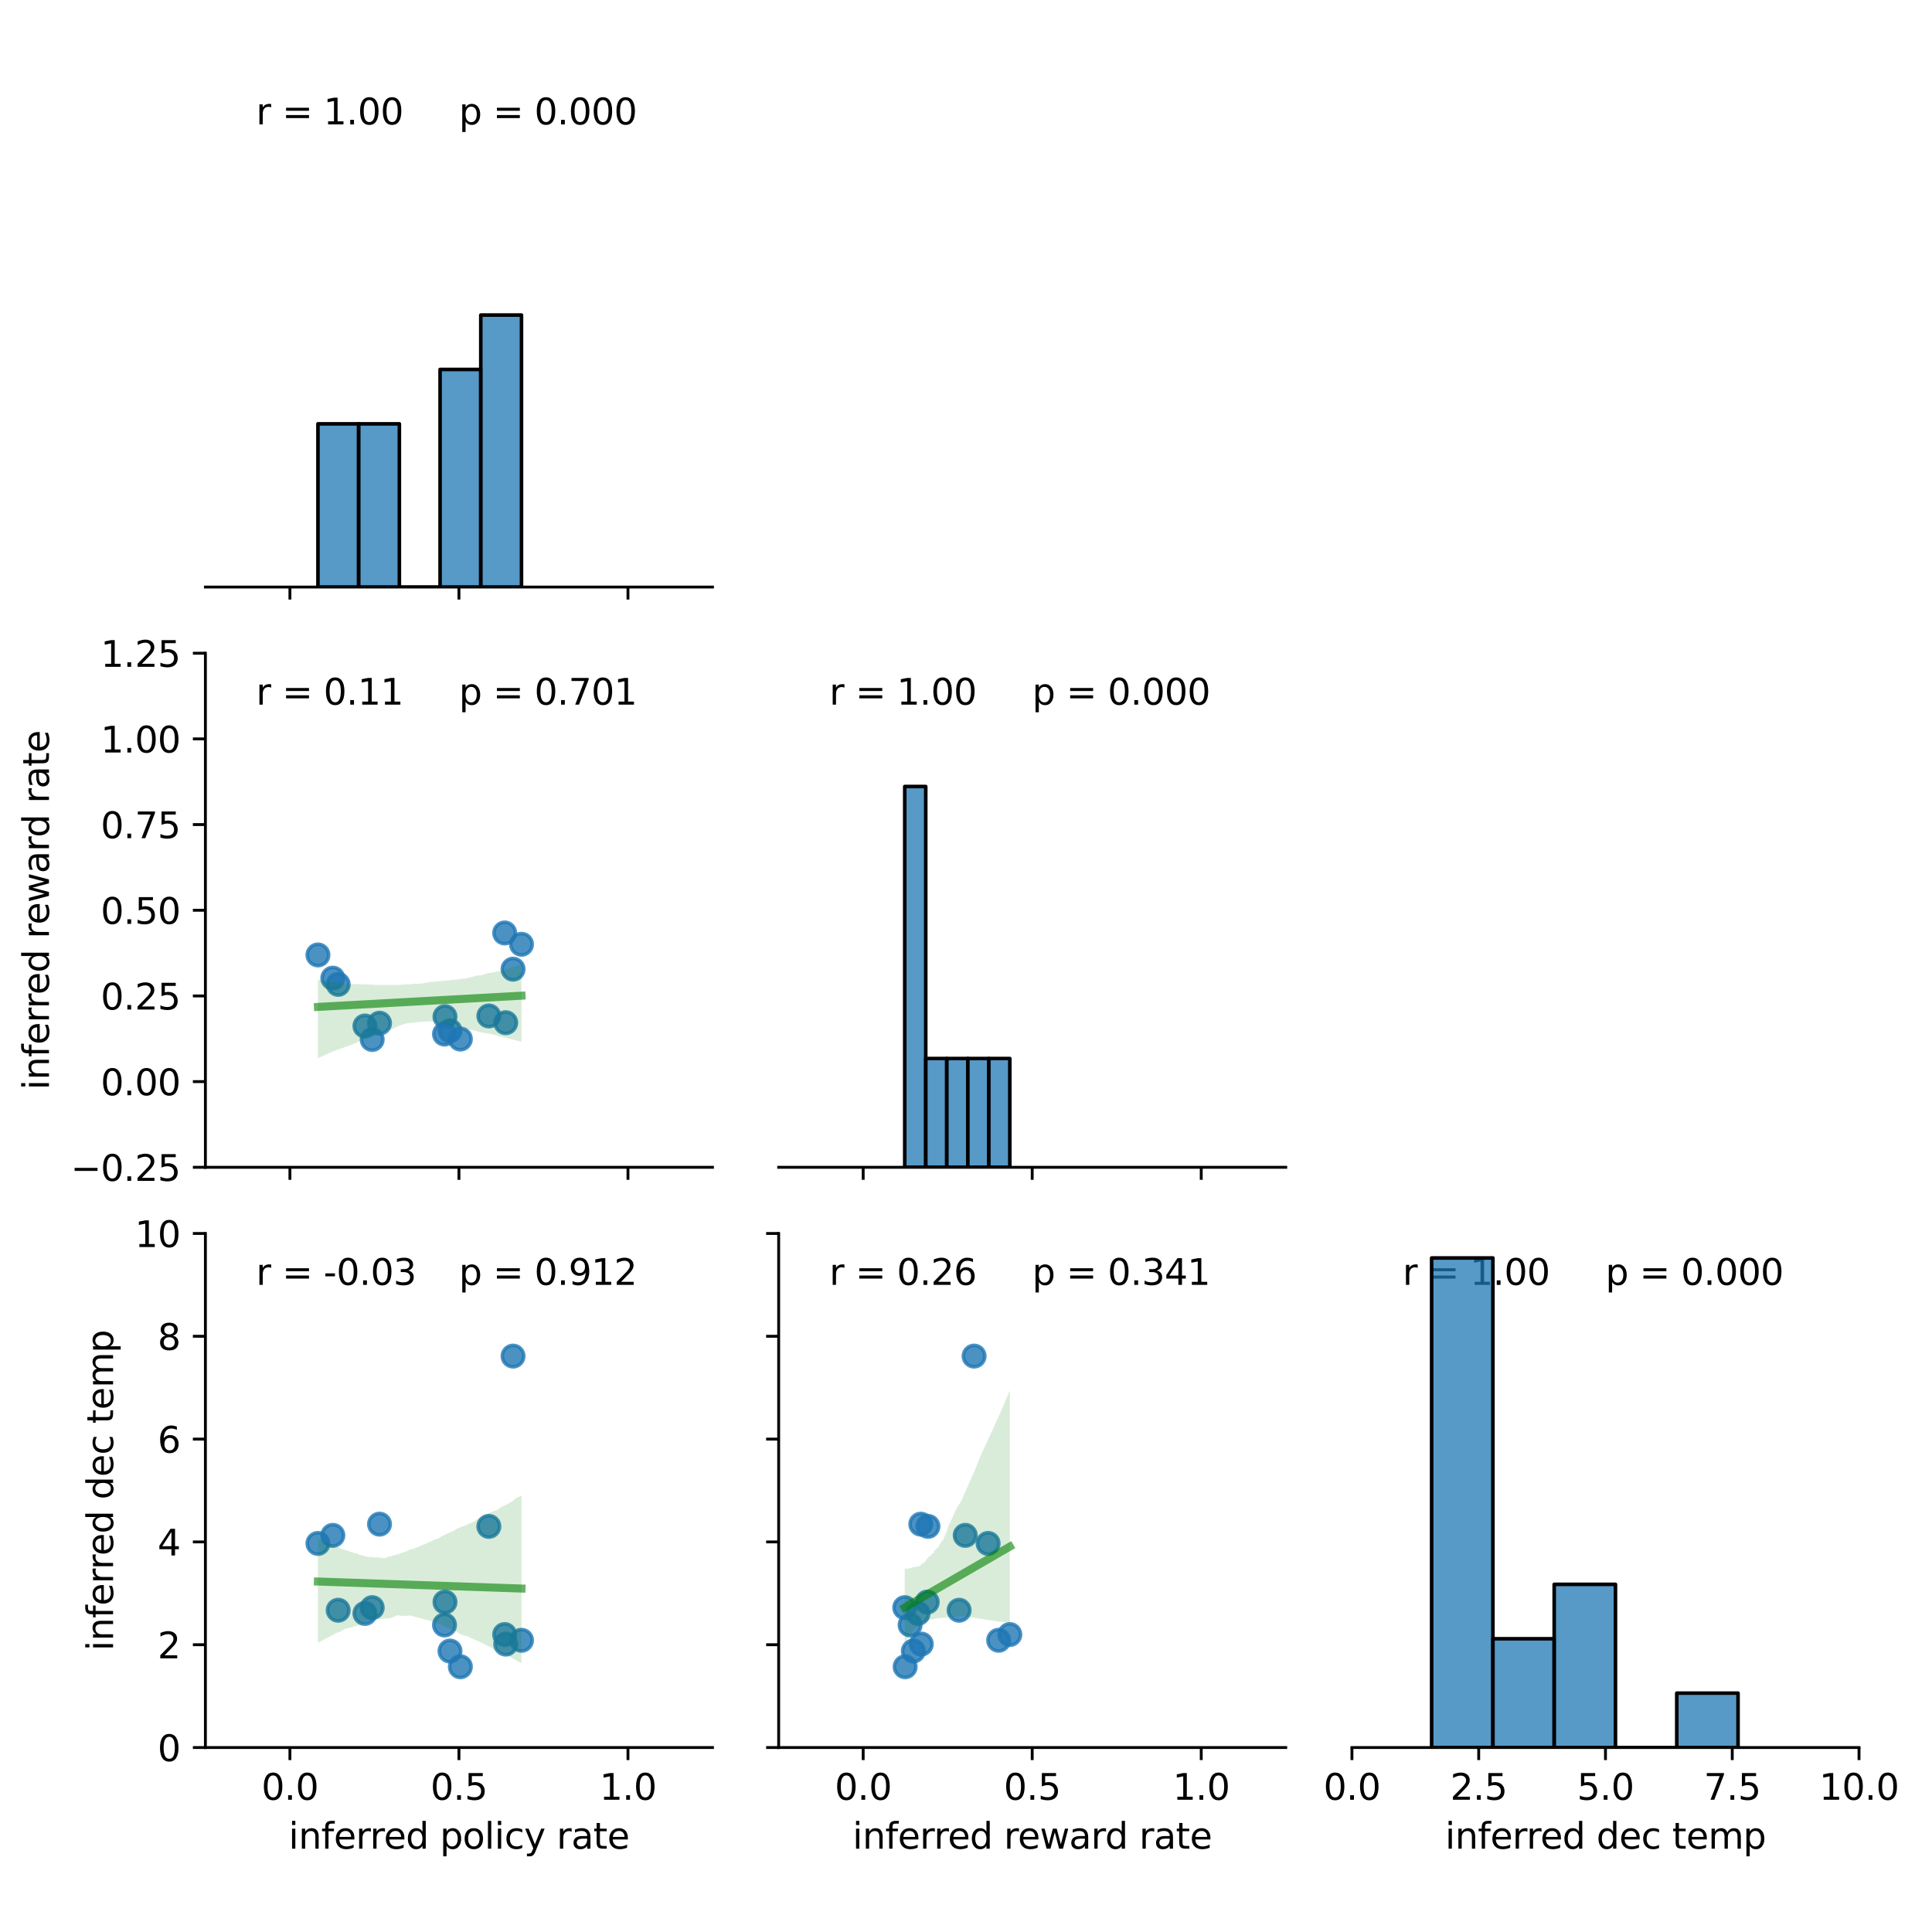 <?xml version="1.0" encoding="utf-8" standalone="no"?>
<!DOCTYPE svg PUBLIC "-//W3C//DTD SVG 1.1//EN"
  "http://www.w3.org/Graphics/SVG/1.1/DTD/svg11.dtd">
<svg xmlns:xlink="http://www.w3.org/1999/xlink" width="540pt" height="540pt" viewBox="0 0 540 540" xmlns="http://www.w3.org/2000/svg" version="1.1">
 <defs>
  <style type="text/css">*{stroke-linejoin: round; stroke-linecap: butt}</style>
 </defs>
 <g id="figure_1">
  <g id="patch_1">
   <path d="M 0 540 
L 540 540 
L 540 0 
L 0 0 
z
" style="fill: #ffffff"/>
  </g>
  <g id="axes_1">
   <g id="patch_2">
    <path d="M 57.41 164.08 
L 199.14 164.08 
L 199.14 20.4 
L 57.41 20.4 
z
" style="fill: #ffffff"/>
   </g>
   <g id="matplotlib.axis_1">
    <g id="xtick_1">
     <g id="line2d_1">
      <defs>
       <path id="m32fb6e9413" d="M 0 0 
L 0 3.5 
" style="stroke: #000000; stroke-width: 0.8"/>
      </defs>
      <g>
       <use xlink:href="#m32fb6e9413" x="81.032" y="164.08" style="stroke: #000000; stroke-width: 0.8"/>
      </g>
     </g>
    </g>
    <g id="xtick_2">
     <g id="line2d_2">
      <g>
       <use xlink:href="#m32fb6e9413" x="128.275" y="164.08" style="stroke: #000000; stroke-width: 0.8"/>
      </g>
     </g>
    </g>
    <g id="xtick_3">
     <g id="line2d_3">
      <g>
       <use xlink:href="#m32fb6e9413" x="175.518" y="164.08" style="stroke: #000000; stroke-width: 0.8"/>
      </g>
     </g>
    </g>
   </g>
   <g id="patch_3">
    <path d="M 57.41 164.08 
L 199.14 164.08 
" style="fill: none; stroke: #000000; stroke-width: 0.8; stroke-linejoin: miter; stroke-linecap: square"/>
   </g>
   <g id="text_1">
    <!-- r = 1.00  -->
    <g transform="translate(71.583 34.768) scale(0.1 -0.1)">
     <defs>
      <path id="DejaVuSans-72" d="M 2631 2963 
Q 2534 3019 2420 3045 
Q 2306 3072 2169 3072 
Q 1681 3072 1420 2755 
Q 1159 2438 1159 1844 
L 1159 0 
L 581 0 
L 581 3500 
L 1159 3500 
L 1159 2956 
Q 1341 3275 1631 3429 
Q 1922 3584 2338 3584 
Q 2397 3584 2469 3576 
Q 2541 3569 2628 3553 
L 2631 2963 
z
" transform="scale(0.016)"/>
      <path id="DejaVuSans-20" transform="scale(0.016)"/>
      <path id="DejaVuSans-3d" d="M 678 2906 
L 4684 2906 
L 4684 2381 
L 678 2381 
L 678 2906 
z
M 678 1631 
L 4684 1631 
L 4684 1100 
L 678 1100 
L 678 1631 
z
" transform="scale(0.016)"/>
      <path id="DejaVuSans-31" d="M 794 531 
L 1825 531 
L 1825 4091 
L 703 3866 
L 703 4441 
L 1819 4666 
L 2450 4666 
L 2450 531 
L 3481 531 
L 3481 0 
L 794 0 
L 794 531 
z
" transform="scale(0.016)"/>
      <path id="DejaVuSans-2e" d="M 684 794 
L 1344 794 
L 1344 0 
L 684 0 
L 684 794 
z
" transform="scale(0.016)"/>
      <path id="DejaVuSans-30" d="M 2034 4250 
Q 1547 4250 1301 3770 
Q 1056 3291 1056 2328 
Q 1056 1369 1301 889 
Q 1547 409 2034 409 
Q 2525 409 2770 889 
Q 3016 1369 3016 2328 
Q 3016 3291 2770 3770 
Q 2525 4250 2034 4250 
z
M 2034 4750 
Q 2819 4750 3233 4129 
Q 3647 3509 3647 2328 
Q 3647 1150 3233 529 
Q 2819 -91 2034 -91 
Q 1250 -91 836 529 
Q 422 1150 422 2328 
Q 422 3509 836 4129 
Q 1250 4750 2034 4750 
z
" transform="scale(0.016)"/>
     </defs>
     <use xlink:href="#DejaVuSans-72"/>
     <use xlink:href="#DejaVuSans-20" x="41.113"/>
     <use xlink:href="#DejaVuSans-3d" x="72.9"/>
     <use xlink:href="#DejaVuSans-20" x="156.689"/>
     <use xlink:href="#DejaVuSans-31" x="188.477"/>
     <use xlink:href="#DejaVuSans-2e" x="252.1"/>
     <use xlink:href="#DejaVuSans-30" x="283.887"/>
     <use xlink:href="#DejaVuSans-30" x="347.51"/>
     <use xlink:href="#DejaVuSans-20" x="411.133"/>
    </g>
   </g>
   <g id="text_2">
    <!-- p = 0.000 -->
    <g transform="translate(128.275 34.768) scale(0.1 -0.1)">
     <defs>
      <path id="DejaVuSans-70" d="M 1159 525 
L 1159 -1331 
L 581 -1331 
L 581 3500 
L 1159 3500 
L 1159 2969 
Q 1341 3281 1617 3432 
Q 1894 3584 2278 3584 
Q 2916 3584 3314 3078 
Q 3713 2572 3713 1747 
Q 3713 922 3314 415 
Q 2916 -91 2278 -91 
Q 1894 -91 1617 61 
Q 1341 213 1159 525 
z
M 3116 1747 
Q 3116 2381 2855 2742 
Q 2594 3103 2138 3103 
Q 1681 3103 1420 2742 
Q 1159 2381 1159 1747 
Q 1159 1113 1420 752 
Q 1681 391 2138 391 
Q 2594 391 2855 752 
Q 3116 1113 3116 1747 
z
" transform="scale(0.016)"/>
     </defs>
     <use xlink:href="#DejaVuSans-70"/>
     <use xlink:href="#DejaVuSans-20" x="63.477"/>
     <use xlink:href="#DejaVuSans-3d" x="95.264"/>
     <use xlink:href="#DejaVuSans-20" x="179.053"/>
     <use xlink:href="#DejaVuSans-30" x="210.84"/>
     <use xlink:href="#DejaVuSans-2e" x="274.463"/>
     <use xlink:href="#DejaVuSans-30" x="306.25"/>
     <use xlink:href="#DejaVuSans-30" x="369.873"/>
     <use xlink:href="#DejaVuSans-30" x="433.496"/>
    </g>
   </g>
  </g>
  <g id="axes_2">
   <g id="patch_4">
    <path d="M 57.41 326.26 
L 199.14 326.26 
L 199.14 182.58 
L 57.41 182.58 
z
" style="fill: #ffffff"/>
   </g>
   <g id="PathCollection_1">
    <defs>
     <path id="md88e25a868" d="M 0 3 
C 0.796 3 1.559 2.684 2.121 2.121 
C 2.684 1.559 3 0.796 3 0 
C 3 -0.796 2.684 -1.559 2.121 -2.121 
C 1.559 -2.684 0.796 -3 0 -3 
C -0.796 -3 -1.559 -2.684 -2.121 -2.121 
C -2.684 -1.559 -3 -0.796 -3 0 
C -3 0.796 -2.684 1.559 -2.121 2.121 
C -1.559 2.684 -0.796 3 0 3 
z
" style="stroke: #1f77b4; stroke-opacity: 0.8"/>
    </defs>
    <g clip-path="url(#p58d1df666e)">
     <use xlink:href="#md88e25a868" x="136.633" y="283.959" style="fill: #1f77b4; fill-opacity: 0.8; stroke: #1f77b4; stroke-opacity: 0.8"/>
     <use xlink:href="#md88e25a868" x="94.523" y="275.132" style="fill: #1f77b4; fill-opacity: 0.8; stroke: #1f77b4; stroke-opacity: 0.8"/>
     <use xlink:href="#md88e25a868" x="145.759" y="263.927" style="fill: #1f77b4; fill-opacity: 0.8; stroke: #1f77b4; stroke-opacity: 0.8"/>
     <use xlink:href="#md88e25a868" x="88.866" y="266.912" style="fill: #1f77b4; fill-opacity: 0.8; stroke: #1f77b4; stroke-opacity: 0.8"/>
     <use xlink:href="#md88e25a868" x="128.675" y="290.421" style="fill: #1f77b4; fill-opacity: 0.8; stroke: #1f77b4; stroke-opacity: 0.8"/>
     <use xlink:href="#md88e25a868" x="124.239" y="289.02" style="fill: #1f77b4; fill-opacity: 0.8; stroke: #1f77b4; stroke-opacity: 0.8"/>
     <use xlink:href="#md88e25a868" x="125.772" y="288.1" style="fill: #1f77b4; fill-opacity: 0.8; stroke: #1f77b4; stroke-opacity: 0.8"/>
     <use xlink:href="#md88e25a868" x="93.025" y="273.393" style="fill: #1f77b4; fill-opacity: 0.8; stroke: #1f77b4; stroke-opacity: 0.8"/>
     <use xlink:href="#md88e25a868" x="106.076" y="285.988" style="fill: #1f77b4; fill-opacity: 0.8; stroke: #1f77b4; stroke-opacity: 0.8"/>
     <use xlink:href="#md88e25a868" x="104.027" y="290.539" style="fill: #1f77b4; fill-opacity: 0.8; stroke: #1f77b4; stroke-opacity: 0.8"/>
     <use xlink:href="#md88e25a868" x="141.056" y="260.764" style="fill: #1f77b4; fill-opacity: 0.8; stroke: #1f77b4; stroke-opacity: 0.8"/>
     <use xlink:href="#md88e25a868" x="141.355" y="285.848" style="fill: #1f77b4; fill-opacity: 0.8; stroke: #1f77b4; stroke-opacity: 0.8"/>
     <use xlink:href="#md88e25a868" x="102" y="286.77" style="fill: #1f77b4; fill-opacity: 0.8; stroke: #1f77b4; stroke-opacity: 0.8"/>
     <use xlink:href="#md88e25a868" x="143.399" y="270.886" style="fill: #1f77b4; fill-opacity: 0.8; stroke: #1f77b4; stroke-opacity: 0.8"/>
     <use xlink:href="#md88e25a868" x="124.375" y="284.161" style="fill: #1f77b4; fill-opacity: 0.8; stroke: #1f77b4; stroke-opacity: 0.8"/>
    </g>
   </g>
   <g id="PolyCollection_1">
    <path d="M 88.866 273.84 
L 88.866 295.741 
L 89.441 295.514 
L 90.016 295.259 
L 90.591 294.998 
L 91.165 294.732 
L 91.74 294.467 
L 92.315 294.201 
L 92.889 293.936 
L 93.464 293.73 
L 94.039 293.514 
L 94.613 293.313 
L 95.188 293.113 
L 95.763 292.913 
L 96.337 292.712 
L 96.912 292.512 
L 97.487 292.309 
L 98.061 292.107 
L 98.636 291.86 
L 99.211 291.596 
L 99.785 291.332 
L 100.36 291.068 
L 100.935 290.804 
L 101.509 290.539 
L 102.084 290.275 
L 102.659 290.082 
L 103.233 289.935 
L 103.808 289.787 
L 104.383 289.639 
L 104.957 289.49 
L 105.532 289.277 
L 106.107 289 
L 106.681 288.722 
L 107.256 288.444 
L 107.831 288.165 
L 108.405 287.909 
L 108.98 287.868 
L 109.555 287.63 
L 110.129 287.38 
L 110.704 287.097 
L 111.279 286.812 
L 111.854 286.578 
L 112.428 286.385 
L 113.003 286.233 
L 113.578 286.035 
L 114.152 285.961 
L 114.727 285.965 
L 115.302 285.848 
L 115.876 285.793 
L 116.451 285.679 
L 117.026 285.68 
L 117.6 285.63 
L 118.175 285.596 
L 118.75 285.582 
L 119.324 285.5 
L 119.899 285.436 
L 120.474 285.502 
L 121.048 285.585 
L 121.623 285.697 
L 122.198 285.829 
L 122.772 285.956 
L 123.347 286.092 
L 123.922 286.129 
L 124.496 286.263 
L 125.071 286.465 
L 125.646 286.607 
L 126.22 286.725 
L 126.795 286.801 
L 127.37 286.959 
L 127.944 287.052 
L 128.519 287.184 
L 129.094 287.312 
L 129.668 287.43 
L 130.243 287.548 
L 130.818 287.666 
L 131.392 287.783 
L 131.967 287.901 
L 132.542 288.019 
L 133.117 288.179 
L 133.691 288.346 
L 134.266 288.506 
L 134.841 288.615 
L 135.415 288.695 
L 135.99 288.794 
L 136.565 288.885 
L 137.139 288.986 
L 137.714 289.134 
L 138.289 289.281 
L 138.863 289.428 
L 139.438 289.575 
L 140.013 289.721 
L 140.587 289.868 
L 141.162 290.014 
L 141.737 290.161 
L 142.311 290.296 
L 142.886 290.421 
L 143.461 290.573 
L 144.035 290.731 
L 144.61 290.885 
L 145.185 291.018 
L 145.759 291.15 
L 145.759 269.531 
L 145.759 269.531 
L 145.185 269.755 
L 144.61 269.913 
L 144.035 270.091 
L 143.461 270.223 
L 142.886 270.377 
L 142.311 270.561 
L 141.737 270.818 
L 141.162 271.124 
L 140.587 271.243 
L 140.013 271.429 
L 139.438 271.497 
L 138.863 271.565 
L 138.289 271.633 
L 137.714 271.805 
L 137.139 271.912 
L 136.565 271.957 
L 135.99 272.139 
L 135.415 272.324 
L 134.841 272.51 
L 134.266 272.577 
L 133.691 272.627 
L 133.117 272.727 
L 132.542 272.905 
L 131.967 273.017 
L 131.392 273.178 
L 130.818 273.329 
L 130.243 273.463 
L 129.668 273.576 
L 129.094 273.593 
L 128.519 273.656 
L 127.944 273.761 
L 127.37 273.837 
L 126.795 273.859 
L 126.22 273.882 
L 125.646 274.008 
L 125.071 274.066 
L 124.496 274.09 
L 123.922 274.121 
L 123.347 274.234 
L 122.772 274.269 
L 122.198 274.305 
L 121.623 274.353 
L 121.048 274.417 
L 120.474 274.453 
L 119.899 274.511 
L 119.324 274.604 
L 118.75 274.73 
L 118.175 274.859 
L 117.6 274.924 
L 117.026 274.949 
L 116.451 274.99 
L 115.876 274.932 
L 115.302 275.019 
L 114.727 275.097 
L 114.152 275.11 
L 113.578 275.128 
L 113.003 275.172 
L 112.428 275.237 
L 111.854 275.26 
L 111.279 275.281 
L 110.704 275.301 
L 110.129 275.305 
L 109.555 275.281 
L 108.98 275.278 
L 108.405 275.291 
L 107.831 275.275 
L 107.256 275.29 
L 106.681 275.272 
L 106.107 275.28 
L 105.532 275.312 
L 104.957 275.328 
L 104.383 275.258 
L 103.808 275.189 
L 103.233 275.189 
L 102.659 275.201 
L 102.084 275.103 
L 101.509 275.133 
L 100.935 275.14 
L 100.36 275.069 
L 99.785 275.091 
L 99.211 275.085 
L 98.636 275.078 
L 98.061 275.041 
L 97.487 275.035 
L 96.912 275.01 
L 96.337 274.949 
L 95.763 274.884 
L 95.188 274.844 
L 94.613 274.69 
L 94.039 274.68 
L 93.464 274.559 
L 92.889 274.401 
L 92.315 274.288 
L 91.74 274.206 
L 91.165 274.137 
L 90.591 274.096 
L 90.016 274.061 
L 89.441 273.963 
L 88.866 273.84 
z
" clip-path="url(#p58d1df666e)" style="fill: #008000; fill-opacity: 0.15"/>
   </g>
   <g id="matplotlib.axis_2">
    <g id="xtick_4">
     <g id="line2d_4">
      <g>
       <use xlink:href="#m32fb6e9413" x="81.032" y="326.26" style="stroke: #000000; stroke-width: 0.8"/>
      </g>
     </g>
    </g>
    <g id="xtick_5">
     <g id="line2d_5">
      <g>
       <use xlink:href="#m32fb6e9413" x="128.275" y="326.26" style="stroke: #000000; stroke-width: 0.8"/>
      </g>
     </g>
    </g>
    <g id="xtick_6">
     <g id="line2d_6">
      <g>
       <use xlink:href="#m32fb6e9413" x="175.518" y="326.26" style="stroke: #000000; stroke-width: 0.8"/>
      </g>
     </g>
    </g>
   </g>
   <g id="matplotlib.axis_3">
    <g id="ytick_1">
     <g id="line2d_7">
      <defs>
       <path id="m9dbc404349" d="M 0 0 
L -3.5 0 
" style="stroke: #000000; stroke-width: 0.8"/>
      </defs>
      <g>
       <use xlink:href="#m9dbc404349" x="57.41" y="326.26" style="stroke: #000000; stroke-width: 0.8"/>
      </g>
     </g>
     <g id="text_3">
      <!-- −0.25 -->
      <g transform="translate(19.765 330.059) scale(0.1 -0.1)">
       <defs>
        <path id="DejaVuSans-2212" d="M 678 2272 
L 4684 2272 
L 4684 1741 
L 678 1741 
L 678 2272 
z
" transform="scale(0.016)"/>
        <path id="DejaVuSans-32" d="M 1228 531 
L 3431 531 
L 3431 0 
L 469 0 
L 469 531 
Q 828 903 1448 1529 
Q 2069 2156 2228 2338 
Q 2531 2678 2651 2914 
Q 2772 3150 2772 3378 
Q 2772 3750 2511 3984 
Q 2250 4219 1831 4219 
Q 1534 4219 1204 4116 
Q 875 4013 500 3803 
L 500 4441 
Q 881 4594 1212 4672 
Q 1544 4750 1819 4750 
Q 2544 4750 2975 4387 
Q 3406 4025 3406 3419 
Q 3406 3131 3298 2873 
Q 3191 2616 2906 2266 
Q 2828 2175 2409 1742 
Q 1991 1309 1228 531 
z
" transform="scale(0.016)"/>
        <path id="DejaVuSans-35" d="M 691 4666 
L 3169 4666 
L 3169 4134 
L 1269 4134 
L 1269 2991 
Q 1406 3038 1543 3061 
Q 1681 3084 1819 3084 
Q 2600 3084 3056 2656 
Q 3513 2228 3513 1497 
Q 3513 744 3044 326 
Q 2575 -91 1722 -91 
Q 1428 -91 1123 -41 
Q 819 9 494 109 
L 494 744 
Q 775 591 1075 516 
Q 1375 441 1709 441 
Q 2250 441 2565 725 
Q 2881 1009 2881 1497 
Q 2881 1984 2565 2268 
Q 2250 2553 1709 2553 
Q 1456 2553 1204 2497 
Q 953 2441 691 2322 
L 691 4666 
z
" transform="scale(0.016)"/>
       </defs>
       <use xlink:href="#DejaVuSans-2212"/>
       <use xlink:href="#DejaVuSans-30" x="83.789"/>
       <use xlink:href="#DejaVuSans-2e" x="147.412"/>
       <use xlink:href="#DejaVuSans-32" x="179.199"/>
       <use xlink:href="#DejaVuSans-35" x="242.822"/>
      </g>
     </g>
    </g>
    <g id="ytick_2">
     <g id="line2d_8">
      <g>
       <use xlink:href="#m9dbc404349" x="57.41" y="302.313" style="stroke: #000000; stroke-width: 0.8"/>
      </g>
     </g>
     <g id="text_4">
      <!-- 0.00 -->
      <g transform="translate(28.144 306.113) scale(0.1 -0.1)">
       <use xlink:href="#DejaVuSans-30"/>
       <use xlink:href="#DejaVuSans-2e" x="63.623"/>
       <use xlink:href="#DejaVuSans-30" x="95.41"/>
       <use xlink:href="#DejaVuSans-30" x="159.033"/>
      </g>
     </g>
    </g>
    <g id="ytick_3">
     <g id="line2d_9">
      <g>
       <use xlink:href="#m9dbc404349" x="57.41" y="278.367" style="stroke: #000000; stroke-width: 0.8"/>
      </g>
     </g>
     <g id="text_5">
      <!-- 0.25 -->
      <g transform="translate(28.144 282.166) scale(0.1 -0.1)">
       <use xlink:href="#DejaVuSans-30"/>
       <use xlink:href="#DejaVuSans-2e" x="63.623"/>
       <use xlink:href="#DejaVuSans-32" x="95.41"/>
       <use xlink:href="#DejaVuSans-35" x="159.033"/>
      </g>
     </g>
    </g>
    <g id="ytick_4">
     <g id="line2d_10">
      <g>
       <use xlink:href="#m9dbc404349" x="57.41" y="254.42" style="stroke: #000000; stroke-width: 0.8"/>
      </g>
     </g>
     <g id="text_6">
      <!-- 0.50 -->
      <g transform="translate(28.144 258.219) scale(0.1 -0.1)">
       <use xlink:href="#DejaVuSans-30"/>
       <use xlink:href="#DejaVuSans-2e" x="63.623"/>
       <use xlink:href="#DejaVuSans-35" x="95.41"/>
       <use xlink:href="#DejaVuSans-30" x="159.033"/>
      </g>
     </g>
    </g>
    <g id="ytick_5">
     <g id="line2d_11">
      <g>
       <use xlink:href="#m9dbc404349" x="57.41" y="230.473" style="stroke: #000000; stroke-width: 0.8"/>
      </g>
     </g>
     <g id="text_7">
      <!-- 0.75 -->
      <g transform="translate(28.144 234.273) scale(0.1 -0.1)">
       <defs>
        <path id="DejaVuSans-37" d="M 525 4666 
L 3525 4666 
L 3525 4397 
L 1831 0 
L 1172 0 
L 2766 4134 
L 525 4134 
L 525 4666 
z
" transform="scale(0.016)"/>
       </defs>
       <use xlink:href="#DejaVuSans-30"/>
       <use xlink:href="#DejaVuSans-2e" x="63.623"/>
       <use xlink:href="#DejaVuSans-37" x="95.41"/>
       <use xlink:href="#DejaVuSans-35" x="159.033"/>
      </g>
     </g>
    </g>
    <g id="ytick_6">
     <g id="line2d_12">
      <g>
       <use xlink:href="#m9dbc404349" x="57.41" y="206.527" style="stroke: #000000; stroke-width: 0.8"/>
      </g>
     </g>
     <g id="text_8">
      <!-- 1.00 -->
      <g transform="translate(28.144 210.326) scale(0.1 -0.1)">
       <use xlink:href="#DejaVuSans-31"/>
       <use xlink:href="#DejaVuSans-2e" x="63.623"/>
       <use xlink:href="#DejaVuSans-30" x="95.41"/>
       <use xlink:href="#DejaVuSans-30" x="159.033"/>
      </g>
     </g>
    </g>
    <g id="ytick_7">
     <g id="line2d_13">
      <g>
       <use xlink:href="#m9dbc404349" x="57.41" y="182.58" style="stroke: #000000; stroke-width: 0.8"/>
      </g>
     </g>
     <g id="text_9">
      <!-- 1.25 -->
      <g transform="translate(28.144 186.379) scale(0.1 -0.1)">
       <use xlink:href="#DejaVuSans-31"/>
       <use xlink:href="#DejaVuSans-2e" x="63.623"/>
       <use xlink:href="#DejaVuSans-32" x="95.41"/>
       <use xlink:href="#DejaVuSans-35" x="159.033"/>
      </g>
     </g>
    </g>
    <g id="text_10">
     <!-- inferred reward rate -->
     <g transform="translate(13.685 304.625) rotate(-90) scale(0.1 -0.1)">
      <defs>
       <path id="DejaVuSans-69" d="M 603 3500 
L 1178 3500 
L 1178 0 
L 603 0 
L 603 3500 
z
M 603 4863 
L 1178 4863 
L 1178 4134 
L 603 4134 
L 603 4863 
z
" transform="scale(0.016)"/>
       <path id="DejaVuSans-6e" d="M 3513 2113 
L 3513 0 
L 2938 0 
L 2938 2094 
Q 2938 2591 2744 2837 
Q 2550 3084 2163 3084 
Q 1697 3084 1428 2787 
Q 1159 2491 1159 1978 
L 1159 0 
L 581 0 
L 581 3500 
L 1159 3500 
L 1159 2956 
Q 1366 3272 1645 3428 
Q 1925 3584 2291 3584 
Q 2894 3584 3203 3211 
Q 3513 2838 3513 2113 
z
" transform="scale(0.016)"/>
       <path id="DejaVuSans-66" d="M 2375 4863 
L 2375 4384 
L 1825 4384 
Q 1516 4384 1395 4259 
Q 1275 4134 1275 3809 
L 1275 3500 
L 2222 3500 
L 2222 3053 
L 1275 3053 
L 1275 0 
L 697 0 
L 697 3053 
L 147 3053 
L 147 3500 
L 697 3500 
L 697 3744 
Q 697 4328 969 4595 
Q 1241 4863 1831 4863 
L 2375 4863 
z
" transform="scale(0.016)"/>
       <path id="DejaVuSans-65" d="M 3597 1894 
L 3597 1613 
L 953 1613 
Q 991 1019 1311 708 
Q 1631 397 2203 397 
Q 2534 397 2845 478 
Q 3156 559 3463 722 
L 3463 178 
Q 3153 47 2828 -22 
Q 2503 -91 2169 -91 
Q 1331 -91 842 396 
Q 353 884 353 1716 
Q 353 2575 817 3079 
Q 1281 3584 2069 3584 
Q 2775 3584 3186 3129 
Q 3597 2675 3597 1894 
z
M 3022 2063 
Q 3016 2534 2758 2815 
Q 2500 3097 2075 3097 
Q 1594 3097 1305 2825 
Q 1016 2553 972 2059 
L 3022 2063 
z
" transform="scale(0.016)"/>
       <path id="DejaVuSans-64" d="M 2906 2969 
L 2906 4863 
L 3481 4863 
L 3481 0 
L 2906 0 
L 2906 525 
Q 2725 213 2448 61 
Q 2172 -91 1784 -91 
Q 1150 -91 751 415 
Q 353 922 353 1747 
Q 353 2572 751 3078 
Q 1150 3584 1784 3584 
Q 2172 3584 2448 3432 
Q 2725 3281 2906 2969 
z
M 947 1747 
Q 947 1113 1208 752 
Q 1469 391 1925 391 
Q 2381 391 2643 752 
Q 2906 1113 2906 1747 
Q 2906 2381 2643 2742 
Q 2381 3103 1925 3103 
Q 1469 3103 1208 2742 
Q 947 2381 947 1747 
z
" transform="scale(0.016)"/>
       <path id="DejaVuSans-77" d="M 269 3500 
L 844 3500 
L 1563 769 
L 2278 3500 
L 2956 3500 
L 3675 769 
L 4391 3500 
L 4966 3500 
L 4050 0 
L 3372 0 
L 2619 2869 
L 1863 0 
L 1184 0 
L 269 3500 
z
" transform="scale(0.016)"/>
       <path id="DejaVuSans-61" d="M 2194 1759 
Q 1497 1759 1228 1600 
Q 959 1441 959 1056 
Q 959 750 1161 570 
Q 1363 391 1709 391 
Q 2188 391 2477 730 
Q 2766 1069 2766 1631 
L 2766 1759 
L 2194 1759 
z
M 3341 1997 
L 3341 0 
L 2766 0 
L 2766 531 
Q 2569 213 2275 61 
Q 1981 -91 1556 -91 
Q 1019 -91 701 211 
Q 384 513 384 1019 
Q 384 1609 779 1909 
Q 1175 2209 1959 2209 
L 2766 2209 
L 2766 2266 
Q 2766 2663 2505 2880 
Q 2244 3097 1772 3097 
Q 1472 3097 1187 3025 
Q 903 2953 641 2809 
L 641 3341 
Q 956 3463 1253 3523 
Q 1550 3584 1831 3584 
Q 2591 3584 2966 3190 
Q 3341 2797 3341 1997 
z
" transform="scale(0.016)"/>
       <path id="DejaVuSans-74" d="M 1172 4494 
L 1172 3500 
L 2356 3500 
L 2356 3053 
L 1172 3053 
L 1172 1153 
Q 1172 725 1289 603 
Q 1406 481 1766 481 
L 2356 481 
L 2356 0 
L 1766 0 
Q 1100 0 847 248 
Q 594 497 594 1153 
L 594 3053 
L 172 3053 
L 172 3500 
L 594 3500 
L 594 4494 
L 1172 4494 
z
" transform="scale(0.016)"/>
      </defs>
      <use xlink:href="#DejaVuSans-69"/>
      <use xlink:href="#DejaVuSans-6e" x="27.783"/>
      <use xlink:href="#DejaVuSans-66" x="91.162"/>
      <use xlink:href="#DejaVuSans-65" x="126.367"/>
      <use xlink:href="#DejaVuSans-72" x="187.891"/>
      <use xlink:href="#DejaVuSans-72" x="227.254"/>
      <use xlink:href="#DejaVuSans-65" x="266.117"/>
      <use xlink:href="#DejaVuSans-64" x="327.641"/>
      <use xlink:href="#DejaVuSans-20" x="391.117"/>
      <use xlink:href="#DejaVuSans-72" x="422.904"/>
      <use xlink:href="#DejaVuSans-65" x="461.768"/>
      <use xlink:href="#DejaVuSans-77" x="523.291"/>
      <use xlink:href="#DejaVuSans-61" x="605.078"/>
      <use xlink:href="#DejaVuSans-72" x="666.357"/>
      <use xlink:href="#DejaVuSans-64" x="705.721"/>
      <use xlink:href="#DejaVuSans-20" x="769.197"/>
      <use xlink:href="#DejaVuSans-72" x="800.984"/>
      <use xlink:href="#DejaVuSans-61" x="842.098"/>
      <use xlink:href="#DejaVuSans-74" x="903.377"/>
      <use xlink:href="#DejaVuSans-65" x="942.586"/>
     </g>
    </g>
   </g>
   <g id="line2d_14">
    <path d="M 88.866 281.439 
L 89.441 281.407 
L 90.016 281.376 
L 90.591 281.344 
L 91.165 281.312 
L 91.74 281.28 
L 92.315 281.249 
L 92.889 281.217 
L 93.464 281.185 
L 94.039 281.153 
L 94.613 281.122 
L 95.188 281.09 
L 95.763 281.058 
L 96.337 281.027 
L 96.912 280.995 
L 97.487 280.963 
L 98.061 280.931 
L 98.636 280.9 
L 99.211 280.868 
L 99.785 280.836 
L 100.36 280.805 
L 100.935 280.773 
L 101.509 280.741 
L 102.084 280.709 
L 102.659 280.678 
L 103.233 280.646 
L 103.808 280.614 
L 104.383 280.583 
L 104.957 280.551 
L 105.532 280.519 
L 106.107 280.487 
L 106.681 280.456 
L 107.256 280.424 
L 107.831 280.392 
L 108.405 280.361 
L 108.98 280.329 
L 109.555 280.297 
L 110.129 280.265 
L 110.704 280.234 
L 111.279 280.202 
L 111.854 280.17 
L 112.428 280.139 
L 113.003 280.107 
L 113.578 280.075 
L 114.152 280.043 
L 114.727 280.012 
L 115.302 279.98 
L 115.876 279.948 
L 116.451 279.917 
L 117.026 279.885 
L 117.6 279.853 
L 118.175 279.821 
L 118.75 279.79 
L 119.324 279.758 
L 119.899 279.726 
L 120.474 279.694 
L 121.048 279.663 
L 121.623 279.631 
L 122.198 279.599 
L 122.772 279.568 
L 123.347 279.536 
L 123.922 279.504 
L 124.496 279.472 
L 125.071 279.441 
L 125.646 279.409 
L 126.22 279.377 
L 126.795 279.346 
L 127.37 279.314 
L 127.944 279.282 
L 128.519 279.25 
L 129.094 279.219 
L 129.668 279.187 
L 130.243 279.155 
L 130.818 279.124 
L 131.392 279.092 
L 131.967 279.06 
L 132.542 279.028 
L 133.117 278.997 
L 133.691 278.965 
L 134.266 278.933 
L 134.841 278.902 
L 135.415 278.87 
L 135.99 278.838 
L 136.565 278.806 
L 137.139 278.775 
L 137.714 278.743 
L 138.289 278.711 
L 138.863 278.68 
L 139.438 278.648 
L 140.013 278.616 
L 140.587 278.584 
L 141.162 278.553 
L 141.737 278.521 
L 142.311 278.489 
L 142.886 278.457 
L 143.461 278.426 
L 144.035 278.394 
L 144.61 278.362 
L 145.185 278.331 
L 145.759 278.299 
" clip-path="url(#p58d1df666e)" style="fill: none; stroke: #008000; stroke-opacity: 0.6; stroke-width: 2.25; stroke-linecap: square"/>
   </g>
   <g id="patch_5">
    <path d="M 57.41 326.26 
L 57.41 182.58 
" style="fill: none; stroke: #000000; stroke-width: 0.8; stroke-linejoin: miter; stroke-linecap: square"/>
   </g>
   <g id="patch_6">
    <path d="M 57.41 326.26 
L 199.14 326.26 
" style="fill: none; stroke: #000000; stroke-width: 0.8; stroke-linejoin: miter; stroke-linecap: square"/>
   </g>
   <g id="text_11">
    <!-- r = 0.11  -->
    <g transform="translate(71.583 196.948) scale(0.1 -0.1)">
     <use xlink:href="#DejaVuSans-72"/>
     <use xlink:href="#DejaVuSans-20" x="41.113"/>
     <use xlink:href="#DejaVuSans-3d" x="72.9"/>
     <use xlink:href="#DejaVuSans-20" x="156.689"/>
     <use xlink:href="#DejaVuSans-30" x="188.477"/>
     <use xlink:href="#DejaVuSans-2e" x="252.1"/>
     <use xlink:href="#DejaVuSans-31" x="283.887"/>
     <use xlink:href="#DejaVuSans-31" x="347.51"/>
     <use xlink:href="#DejaVuSans-20" x="411.133"/>
    </g>
   </g>
   <g id="text_12">
    <!-- p = 0.701 -->
    <g transform="translate(128.275 196.948) scale(0.1 -0.1)">
     <use xlink:href="#DejaVuSans-70"/>
     <use xlink:href="#DejaVuSans-20" x="63.477"/>
     <use xlink:href="#DejaVuSans-3d" x="95.264"/>
     <use xlink:href="#DejaVuSans-20" x="179.053"/>
     <use xlink:href="#DejaVuSans-30" x="210.84"/>
     <use xlink:href="#DejaVuSans-2e" x="274.463"/>
     <use xlink:href="#DejaVuSans-37" x="306.25"/>
     <use xlink:href="#DejaVuSans-30" x="369.873"/>
     <use xlink:href="#DejaVuSans-31" x="433.496"/>
    </g>
   </g>
  </g>
  <g id="axes_3">
   <g id="patch_7">
    <path d="M 217.64 326.26 
L 359.37 326.26 
L 359.37 182.58 
L 217.64 182.58 
z
" style="fill: #ffffff"/>
   </g>
   <g id="matplotlib.axis_4">
    <g id="xtick_7">
     <g id="line2d_15">
      <g>
       <use xlink:href="#m32fb6e9413" x="241.262" y="326.26" style="stroke: #000000; stroke-width: 0.8"/>
      </g>
     </g>
    </g>
    <g id="xtick_8">
     <g id="line2d_16">
      <g>
       <use xlink:href="#m32fb6e9413" x="288.505" y="326.26" style="stroke: #000000; stroke-width: 0.8"/>
      </g>
     </g>
    </g>
    <g id="xtick_9">
     <g id="line2d_17">
      <g>
       <use xlink:href="#m32fb6e9413" x="335.748" y="326.26" style="stroke: #000000; stroke-width: 0.8"/>
      </g>
     </g>
    </g>
   </g>
   <g id="patch_8">
    <path d="M 217.64 326.26 
L 359.37 326.26 
" style="fill: none; stroke: #000000; stroke-width: 0.8; stroke-linejoin: miter; stroke-linecap: square"/>
   </g>
   <g id="text_13">
    <!-- r = 1.00  -->
    <g transform="translate(231.813 196.948) scale(0.1 -0.1)">
     <use xlink:href="#DejaVuSans-72"/>
     <use xlink:href="#DejaVuSans-20" x="41.113"/>
     <use xlink:href="#DejaVuSans-3d" x="72.9"/>
     <use xlink:href="#DejaVuSans-20" x="156.689"/>
     <use xlink:href="#DejaVuSans-31" x="188.477"/>
     <use xlink:href="#DejaVuSans-2e" x="252.1"/>
     <use xlink:href="#DejaVuSans-30" x="283.887"/>
     <use xlink:href="#DejaVuSans-30" x="347.51"/>
     <use xlink:href="#DejaVuSans-20" x="411.133"/>
    </g>
   </g>
   <g id="text_14">
    <!-- p = 0.000 -->
    <g transform="translate(288.505 196.948) scale(0.1 -0.1)">
     <use xlink:href="#DejaVuSans-70"/>
     <use xlink:href="#DejaVuSans-20" x="63.477"/>
     <use xlink:href="#DejaVuSans-3d" x="95.264"/>
     <use xlink:href="#DejaVuSans-20" x="179.053"/>
     <use xlink:href="#DejaVuSans-30" x="210.84"/>
     <use xlink:href="#DejaVuSans-2e" x="274.463"/>
     <use xlink:href="#DejaVuSans-30" x="306.25"/>
     <use xlink:href="#DejaVuSans-30" x="369.873"/>
     <use xlink:href="#DejaVuSans-30" x="433.496"/>
    </g>
   </g>
  </g>
  <g id="axes_4">
   <g id="patch_9">
    <path d="M 57.41 488.44 
L 199.14 488.44 
L 199.14 344.76 
L 57.41 344.76 
z
" style="fill: #ffffff"/>
   </g>
   <g id="PathCollection_2">
    <g clip-path="url(#p11595d912b)">
     <use xlink:href="#md88e25a868" x="136.633" y="426.627" style="fill: #1f77b4; fill-opacity: 0.8; stroke: #1f77b4; stroke-opacity: 0.8"/>
     <use xlink:href="#md88e25a868" x="94.523" y="450.069" style="fill: #1f77b4; fill-opacity: 0.8; stroke: #1f77b4; stroke-opacity: 0.8"/>
     <use xlink:href="#md88e25a868" x="145.759" y="458.467" style="fill: #1f77b4; fill-opacity: 0.8; stroke: #1f77b4; stroke-opacity: 0.8"/>
     <use xlink:href="#md88e25a868" x="88.866" y="431.395" style="fill: #1f77b4; fill-opacity: 0.8; stroke: #1f77b4; stroke-opacity: 0.8"/>
     <use xlink:href="#md88e25a868" x="128.675" y="465.86" style="fill: #1f77b4; fill-opacity: 0.8; stroke: #1f77b4; stroke-opacity: 0.8"/>
     <use xlink:href="#md88e25a868" x="124.239" y="454.175" style="fill: #1f77b4; fill-opacity: 0.8; stroke: #1f77b4; stroke-opacity: 0.8"/>
     <use xlink:href="#md88e25a868" x="125.772" y="461.475" style="fill: #1f77b4; fill-opacity: 0.8; stroke: #1f77b4; stroke-opacity: 0.8"/>
     <use xlink:href="#md88e25a868" x="93.025" y="429.135" style="fill: #1f77b4; fill-opacity: 0.8; stroke: #1f77b4; stroke-opacity: 0.8"/>
     <use xlink:href="#md88e25a868" x="106.076" y="426.005" style="fill: #1f77b4; fill-opacity: 0.8; stroke: #1f77b4; stroke-opacity: 0.8"/>
     <use xlink:href="#md88e25a868" x="104.027" y="449.34" style="fill: #1f77b4; fill-opacity: 0.8; stroke: #1f77b4; stroke-opacity: 0.8"/>
     <use xlink:href="#md88e25a868" x="141.056" y="456.86" style="fill: #1f77b4; fill-opacity: 0.8; stroke: #1f77b4; stroke-opacity: 0.8"/>
     <use xlink:href="#md88e25a868" x="141.355" y="459.53" style="fill: #1f77b4; fill-opacity: 0.8; stroke: #1f77b4; stroke-opacity: 0.8"/>
     <use xlink:href="#md88e25a868" x="102" y="450.96" style="fill: #1f77b4; fill-opacity: 0.8; stroke: #1f77b4; stroke-opacity: 0.8"/>
     <use xlink:href="#md88e25a868" x="143.399" y="379.035" style="fill: #1f77b4; fill-opacity: 0.8; stroke: #1f77b4; stroke-opacity: 0.8"/>
     <use xlink:href="#md88e25a868" x="124.375" y="447.782" style="fill: #1f77b4; fill-opacity: 0.8; stroke: #1f77b4; stroke-opacity: 0.8"/>
    </g>
   </g>
   <g id="PolyCollection_2">
    <path d="M 88.866 430.009 
L 88.866 459.124 
L 89.441 458.889 
L 90.016 458.563 
L 90.591 458.235 
L 91.165 457.907 
L 91.74 457.696 
L 92.315 457.349 
L 92.889 457.002 
L 93.464 456.714 
L 94.039 456.427 
L 94.613 456.159 
L 95.188 456.041 
L 95.763 455.608 
L 96.337 455.342 
L 96.912 455.181 
L 97.487 455.019 
L 98.061 454.867 
L 98.636 454.715 
L 99.211 454.558 
L 99.785 454.386 
L 100.36 454.234 
L 100.935 454.087 
L 101.509 453.875 
L 102.084 453.484 
L 102.659 453.274 
L 103.233 453.083 
L 103.808 452.9 
L 104.383 452.713 
L 104.957 452.547 
L 105.532 452.372 
L 106.107 452.444 
L 106.681 452.555 
L 107.256 452.417 
L 107.831 452.309 
L 108.405 452.389 
L 108.98 452.264 
L 109.555 452.128 
L 110.129 451.877 
L 110.704 451.592 
L 111.279 451.453 
L 111.854 451.604 
L 112.428 451.698 
L 113.003 451.603 
L 113.578 451.632 
L 114.152 451.544 
L 114.727 451.564 
L 115.302 451.72 
L 115.876 451.858 
L 116.451 452.018 
L 117.026 452.163 
L 117.6 452.318 
L 118.175 452.504 
L 118.75 452.633 
L 119.324 452.769 
L 119.899 452.946 
L 120.474 453.068 
L 121.048 453.281 
L 121.623 453.498 
L 122.198 453.707 
L 122.772 453.934 
L 123.347 454.131 
L 123.922 454.331 
L 124.496 454.646 
L 125.071 454.933 
L 125.646 455.175 
L 126.22 455.448 
L 126.795 455.698 
L 127.37 455.949 
L 127.944 456.308 
L 128.519 456.685 
L 129.094 456.915 
L 129.668 457.105 
L 130.243 457.261 
L 130.818 457.439 
L 131.392 457.747 
L 131.967 457.985 
L 132.542 458.217 
L 133.117 458.486 
L 133.691 458.748 
L 134.266 458.965 
L 134.841 459.248 
L 135.415 459.563 
L 135.99 459.832 
L 136.565 460.136 
L 137.139 460.471 
L 137.714 460.808 
L 138.289 461.143 
L 138.863 461.402 
L 139.438 461.643 
L 140.013 461.903 
L 140.587 462.189 
L 141.162 462.475 
L 141.737 462.761 
L 142.311 463.047 
L 142.886 463.317 
L 143.461 463.616 
L 144.035 463.901 
L 144.61 464.251 
L 145.185 464.581 
L 145.759 464.898 
L 145.759 418.067 
L 145.759 418.067 
L 145.185 418.308 
L 144.61 418.549 
L 144.035 418.843 
L 143.461 419.41 
L 142.886 419.766 
L 142.311 420.077 
L 141.737 420.453 
L 141.162 420.729 
L 140.587 421.003 
L 140.013 421.28 
L 139.438 421.708 
L 138.863 422.098 
L 138.289 422.275 
L 137.714 422.453 
L 137.139 422.656 
L 136.565 422.928 
L 135.99 423.229 
L 135.415 423.585 
L 134.841 423.83 
L 134.266 424.074 
L 133.691 424.394 
L 133.117 424.818 
L 132.542 425.232 
L 131.967 425.494 
L 131.392 425.755 
L 130.818 426.017 
L 130.243 426.278 
L 129.668 426.52 
L 129.094 426.726 
L 128.519 426.934 
L 127.944 427.157 
L 127.37 427.48 
L 126.795 427.852 
L 126.22 428.126 
L 125.646 428.375 
L 125.071 428.636 
L 124.496 428.896 
L 123.922 429.157 
L 123.347 429.42 
L 122.772 429.877 
L 122.198 430.085 
L 121.623 430.244 
L 121.048 430.534 
L 120.474 430.847 
L 119.899 430.987 
L 119.324 431.354 
L 118.75 431.618 
L 118.175 431.78 
L 117.6 432.031 
L 117.026 432.285 
L 116.451 432.547 
L 115.876 432.806 
L 115.302 432.953 
L 114.727 433.043 
L 114.152 433.302 
L 113.578 433.587 
L 113.003 433.815 
L 112.428 433.995 
L 111.854 434.192 
L 111.279 434.457 
L 110.704 434.53 
L 110.129 434.705 
L 109.555 434.884 
L 108.98 435.061 
L 108.405 435.127 
L 107.831 435.416 
L 107.256 435.539 
L 106.681 435.444 
L 106.107 435.379 
L 105.532 435.285 
L 104.957 435.315 
L 104.383 435.251 
L 103.808 435.16 
L 103.233 435.21 
L 102.659 435.136 
L 102.084 434.954 
L 101.509 434.767 
L 100.935 434.658 
L 100.36 434.514 
L 99.785 434.211 
L 99.211 434.138 
L 98.636 433.908 
L 98.061 433.797 
L 97.487 433.578 
L 96.912 433.34 
L 96.337 433.187 
L 95.763 432.971 
L 95.188 432.801 
L 94.613 432.531 
L 94.039 432.427 
L 93.464 432.094 
L 92.889 431.868 
L 92.315 431.649 
L 91.74 431.428 
L 91.165 431.159 
L 90.591 430.939 
L 90.016 430.574 
L 89.441 430.291 
L 88.866 430.009 
z
" clip-path="url(#p11595d912b)" style="fill: #008000; fill-opacity: 0.15"/>
   </g>
   <g id="matplotlib.axis_5">
    <g id="xtick_10">
     <g id="line2d_18">
      <g>
       <use xlink:href="#m32fb6e9413" x="81.032" y="488.44" style="stroke: #000000; stroke-width: 0.8"/>
      </g>
     </g>
     <g id="text_15">
      <!-- 0.0 -->
      <g transform="translate(73.08 503.038) scale(0.1 -0.1)">
       <use xlink:href="#DejaVuSans-30"/>
       <use xlink:href="#DejaVuSans-2e" x="63.623"/>
       <use xlink:href="#DejaVuSans-30" x="95.41"/>
      </g>
     </g>
    </g>
    <g id="xtick_11">
     <g id="line2d_19">
      <g>
       <use xlink:href="#m32fb6e9413" x="128.275" y="488.44" style="stroke: #000000; stroke-width: 0.8"/>
      </g>
     </g>
     <g id="text_16">
      <!-- 0.5 -->
      <g transform="translate(120.323 503.038) scale(0.1 -0.1)">
       <use xlink:href="#DejaVuSans-30"/>
       <use xlink:href="#DejaVuSans-2e" x="63.623"/>
       <use xlink:href="#DejaVuSans-35" x="95.41"/>
      </g>
     </g>
    </g>
    <g id="xtick_12">
     <g id="line2d_20">
      <g>
       <use xlink:href="#m32fb6e9413" x="175.518" y="488.44" style="stroke: #000000; stroke-width: 0.8"/>
      </g>
     </g>
     <g id="text_17">
      <!-- 1.0 -->
      <g transform="translate(167.567 503.038) scale(0.1 -0.1)">
       <use xlink:href="#DejaVuSans-31"/>
       <use xlink:href="#DejaVuSans-2e" x="63.623"/>
       <use xlink:href="#DejaVuSans-30" x="95.41"/>
      </g>
     </g>
    </g>
    <g id="text_18">
     <!-- inferred policy rate -->
     <g transform="translate(80.664 516.717) scale(0.1 -0.1)">
      <defs>
       <path id="DejaVuSans-6f" d="M 1959 3097 
Q 1497 3097 1228 2736 
Q 959 2375 959 1747 
Q 959 1119 1226 758 
Q 1494 397 1959 397 
Q 2419 397 2687 759 
Q 2956 1122 2956 1747 
Q 2956 2369 2687 2733 
Q 2419 3097 1959 3097 
z
M 1959 3584 
Q 2709 3584 3137 3096 
Q 3566 2609 3566 1747 
Q 3566 888 3137 398 
Q 2709 -91 1959 -91 
Q 1206 -91 779 398 
Q 353 888 353 1747 
Q 353 2609 779 3096 
Q 1206 3584 1959 3584 
z
" transform="scale(0.016)"/>
       <path id="DejaVuSans-6c" d="M 603 4863 
L 1178 4863 
L 1178 0 
L 603 0 
L 603 4863 
z
" transform="scale(0.016)"/>
       <path id="DejaVuSans-63" d="M 3122 3366 
L 3122 2828 
Q 2878 2963 2633 3030 
Q 2388 3097 2138 3097 
Q 1578 3097 1268 2742 
Q 959 2388 959 1747 
Q 959 1106 1268 751 
Q 1578 397 2138 397 
Q 2388 397 2633 464 
Q 2878 531 3122 666 
L 3122 134 
Q 2881 22 2623 -34 
Q 2366 -91 2075 -91 
Q 1284 -91 818 406 
Q 353 903 353 1747 
Q 353 2603 823 3093 
Q 1294 3584 2113 3584 
Q 2378 3584 2631 3529 
Q 2884 3475 3122 3366 
z
" transform="scale(0.016)"/>
       <path id="DejaVuSans-79" d="M 2059 -325 
Q 1816 -950 1584 -1140 
Q 1353 -1331 966 -1331 
L 506 -1331 
L 506 -850 
L 844 -850 
Q 1081 -850 1212 -737 
Q 1344 -625 1503 -206 
L 1606 56 
L 191 3500 
L 800 3500 
L 1894 763 
L 2988 3500 
L 3597 3500 
L 2059 -325 
z
" transform="scale(0.016)"/>
      </defs>
      <use xlink:href="#DejaVuSans-69"/>
      <use xlink:href="#DejaVuSans-6e" x="27.783"/>
      <use xlink:href="#DejaVuSans-66" x="91.162"/>
      <use xlink:href="#DejaVuSans-65" x="126.367"/>
      <use xlink:href="#DejaVuSans-72" x="187.891"/>
      <use xlink:href="#DejaVuSans-72" x="227.254"/>
      <use xlink:href="#DejaVuSans-65" x="266.117"/>
      <use xlink:href="#DejaVuSans-64" x="327.641"/>
      <use xlink:href="#DejaVuSans-20" x="391.117"/>
      <use xlink:href="#DejaVuSans-70" x="422.904"/>
      <use xlink:href="#DejaVuSans-6f" x="486.381"/>
      <use xlink:href="#DejaVuSans-6c" x="547.562"/>
      <use xlink:href="#DejaVuSans-69" x="575.346"/>
      <use xlink:href="#DejaVuSans-63" x="603.129"/>
      <use xlink:href="#DejaVuSans-79" x="658.109"/>
      <use xlink:href="#DejaVuSans-20" x="717.289"/>
      <use xlink:href="#DejaVuSans-72" x="749.076"/>
      <use xlink:href="#DejaVuSans-61" x="790.189"/>
      <use xlink:href="#DejaVuSans-74" x="851.469"/>
      <use xlink:href="#DejaVuSans-65" x="890.678"/>
     </g>
    </g>
   </g>
   <g id="matplotlib.axis_6">
    <g id="ytick_8">
     <g id="line2d_21">
      <g>
       <use xlink:href="#m9dbc404349" x="57.41" y="488.44" style="stroke: #000000; stroke-width: 0.8"/>
      </g>
     </g>
     <g id="text_19">
      <!-- 0 -->
      <g transform="translate(44.047 492.239) scale(0.1 -0.1)">
       <use xlink:href="#DejaVuSans-30"/>
      </g>
     </g>
    </g>
    <g id="ytick_9">
     <g id="line2d_22">
      <g>
       <use xlink:href="#m9dbc404349" x="57.41" y="459.704" style="stroke: #000000; stroke-width: 0.8"/>
      </g>
     </g>
     <g id="text_20">
      <!-- 2 -->
      <g transform="translate(44.047 463.503) scale(0.1 -0.1)">
       <use xlink:href="#DejaVuSans-32"/>
      </g>
     </g>
    </g>
    <g id="ytick_10">
     <g id="line2d_23">
      <g>
       <use xlink:href="#m9dbc404349" x="57.41" y="430.968" style="stroke: #000000; stroke-width: 0.8"/>
      </g>
     </g>
     <g id="text_21">
      <!-- 4 -->
      <g transform="translate(44.047 434.767) scale(0.1 -0.1)">
       <defs>
        <path id="DejaVuSans-34" d="M 2419 4116 
L 825 1625 
L 2419 1625 
L 2419 4116 
z
M 2253 4666 
L 3047 4666 
L 3047 1625 
L 3713 1625 
L 3713 1100 
L 3047 1100 
L 3047 0 
L 2419 0 
L 2419 1100 
L 313 1100 
L 313 1709 
L 2253 4666 
z
" transform="scale(0.016)"/>
       </defs>
       <use xlink:href="#DejaVuSans-34"/>
      </g>
     </g>
    </g>
    <g id="ytick_11">
     <g id="line2d_24">
      <g>
       <use xlink:href="#m9dbc404349" x="57.41" y="402.232" style="stroke: #000000; stroke-width: 0.8"/>
      </g>
     </g>
     <g id="text_22">
      <!-- 6 -->
      <g transform="translate(44.047 406.031) scale(0.1 -0.1)">
       <defs>
        <path id="DejaVuSans-36" d="M 2113 2584 
Q 1688 2584 1439 2293 
Q 1191 2003 1191 1497 
Q 1191 994 1439 701 
Q 1688 409 2113 409 
Q 2538 409 2786 701 
Q 3034 994 3034 1497 
Q 3034 2003 2786 2293 
Q 2538 2584 2113 2584 
z
M 3366 4563 
L 3366 3988 
Q 3128 4100 2886 4159 
Q 2644 4219 2406 4219 
Q 1781 4219 1451 3797 
Q 1122 3375 1075 2522 
Q 1259 2794 1537 2939 
Q 1816 3084 2150 3084 
Q 2853 3084 3261 2657 
Q 3669 2231 3669 1497 
Q 3669 778 3244 343 
Q 2819 -91 2113 -91 
Q 1303 -91 875 529 
Q 447 1150 447 2328 
Q 447 3434 972 4092 
Q 1497 4750 2381 4750 
Q 2619 4750 2861 4703 
Q 3103 4656 3366 4563 
z
" transform="scale(0.016)"/>
       </defs>
       <use xlink:href="#DejaVuSans-36"/>
      </g>
     </g>
    </g>
    <g id="ytick_12">
     <g id="line2d_25">
      <g>
       <use xlink:href="#m9dbc404349" x="57.41" y="373.496" style="stroke: #000000; stroke-width: 0.8"/>
      </g>
     </g>
     <g id="text_23">
      <!-- 8 -->
      <g transform="translate(44.047 377.295) scale(0.1 -0.1)">
       <defs>
        <path id="DejaVuSans-38" d="M 2034 2216 
Q 1584 2216 1326 1975 
Q 1069 1734 1069 1313 
Q 1069 891 1326 650 
Q 1584 409 2034 409 
Q 2484 409 2743 651 
Q 3003 894 3003 1313 
Q 3003 1734 2745 1975 
Q 2488 2216 2034 2216 
z
M 1403 2484 
Q 997 2584 770 2862 
Q 544 3141 544 3541 
Q 544 4100 942 4425 
Q 1341 4750 2034 4750 
Q 2731 4750 3128 4425 
Q 3525 4100 3525 3541 
Q 3525 3141 3298 2862 
Q 3072 2584 2669 2484 
Q 3125 2378 3379 2068 
Q 3634 1759 3634 1313 
Q 3634 634 3220 271 
Q 2806 -91 2034 -91 
Q 1263 -91 848 271 
Q 434 634 434 1313 
Q 434 1759 690 2068 
Q 947 2378 1403 2484 
z
M 1172 3481 
Q 1172 3119 1398 2916 
Q 1625 2713 2034 2713 
Q 2441 2713 2670 2916 
Q 2900 3119 2900 3481 
Q 2900 3844 2670 4047 
Q 2441 4250 2034 4250 
Q 1625 4250 1398 4047 
Q 1172 3844 1172 3481 
z
" transform="scale(0.016)"/>
       </defs>
       <use xlink:href="#DejaVuSans-38"/>
      </g>
     </g>
    </g>
    <g id="ytick_13">
     <g id="line2d_26">
      <g>
       <use xlink:href="#m9dbc404349" x="57.41" y="344.76" style="stroke: #000000; stroke-width: 0.8"/>
      </g>
     </g>
     <g id="text_24">
      <!-- 10 -->
      <g transform="translate(37.685 348.559) scale(0.1 -0.1)">
       <use xlink:href="#DejaVuSans-31"/>
       <use xlink:href="#DejaVuSans-30" x="63.623"/>
      </g>
     </g>
    </g>
    <g id="text_25">
     <!-- inferred dec temp -->
     <g transform="translate(31.605 461.416) rotate(-90) scale(0.1 -0.1)">
      <defs>
       <path id="DejaVuSans-6d" d="M 3328 2828 
Q 3544 3216 3844 3400 
Q 4144 3584 4550 3584 
Q 5097 3584 5394 3201 
Q 5691 2819 5691 2113 
L 5691 0 
L 5113 0 
L 5113 2094 
Q 5113 2597 4934 2840 
Q 4756 3084 4391 3084 
Q 3944 3084 3684 2787 
Q 3425 2491 3425 1978 
L 3425 0 
L 2847 0 
L 2847 2094 
Q 2847 2600 2669 2842 
Q 2491 3084 2119 3084 
Q 1678 3084 1418 2786 
Q 1159 2488 1159 1978 
L 1159 0 
L 581 0 
L 581 3500 
L 1159 3500 
L 1159 2956 
Q 1356 3278 1631 3431 
Q 1906 3584 2284 3584 
Q 2666 3584 2933 3390 
Q 3200 3197 3328 2828 
z
" transform="scale(0.016)"/>
      </defs>
      <use xlink:href="#DejaVuSans-69"/>
      <use xlink:href="#DejaVuSans-6e" x="27.783"/>
      <use xlink:href="#DejaVuSans-66" x="91.162"/>
      <use xlink:href="#DejaVuSans-65" x="126.367"/>
      <use xlink:href="#DejaVuSans-72" x="187.891"/>
      <use xlink:href="#DejaVuSans-72" x="227.254"/>
      <use xlink:href="#DejaVuSans-65" x="266.117"/>
      <use xlink:href="#DejaVuSans-64" x="327.641"/>
      <use xlink:href="#DejaVuSans-20" x="391.117"/>
      <use xlink:href="#DejaVuSans-64" x="422.904"/>
      <use xlink:href="#DejaVuSans-65" x="486.381"/>
      <use xlink:href="#DejaVuSans-63" x="547.904"/>
      <use xlink:href="#DejaVuSans-20" x="602.885"/>
      <use xlink:href="#DejaVuSans-74" x="634.672"/>
      <use xlink:href="#DejaVuSans-65" x="673.881"/>
      <use xlink:href="#DejaVuSans-6d" x="735.404"/>
      <use xlink:href="#DejaVuSans-70" x="832.816"/>
     </g>
    </g>
   </g>
   <g id="line2d_27">
    <path d="M 88.866 442.042 
L 89.441 442.062 
L 90.016 442.082 
L 90.591 442.101 
L 91.165 442.121 
L 91.74 442.141 
L 92.315 442.161 
L 92.889 442.181 
L 93.464 442.201 
L 94.039 442.22 
L 94.613 442.24 
L 95.188 442.26 
L 95.763 442.28 
L 96.337 442.3 
L 96.912 442.319 
L 97.487 442.339 
L 98.061 442.359 
L 98.636 442.379 
L 99.211 442.399 
L 99.785 442.418 
L 100.36 442.438 
L 100.935 442.458 
L 101.509 442.478 
L 102.084 442.498 
L 102.659 442.517 
L 103.233 442.537 
L 103.808 442.557 
L 104.383 442.577 
L 104.957 442.597 
L 105.532 442.616 
L 106.107 442.636 
L 106.681 442.656 
L 107.256 442.676 
L 107.831 442.696 
L 108.405 442.715 
L 108.98 442.735 
L 109.555 442.755 
L 110.129 442.775 
L 110.704 442.795 
L 111.279 442.814 
L 111.854 442.834 
L 112.428 442.854 
L 113.003 442.874 
L 113.578 442.894 
L 114.152 442.913 
L 114.727 442.933 
L 115.302 442.953 
L 115.876 442.973 
L 116.451 442.993 
L 117.026 443.012 
L 117.6 443.032 
L 118.175 443.052 
L 118.75 443.072 
L 119.324 443.092 
L 119.899 443.111 
L 120.474 443.131 
L 121.048 443.151 
L 121.623 443.171 
L 122.198 443.191 
L 122.772 443.21 
L 123.347 443.23 
L 123.922 443.25 
L 124.496 443.27 
L 125.071 443.29 
L 125.646 443.309 
L 126.22 443.329 
L 126.795 443.349 
L 127.37 443.369 
L 127.944 443.389 
L 128.519 443.408 
L 129.094 443.428 
L 129.668 443.448 
L 130.243 443.468 
L 130.818 443.488 
L 131.392 443.507 
L 131.967 443.527 
L 132.542 443.547 
L 133.117 443.567 
L 133.691 443.587 
L 134.266 443.606 
L 134.841 443.626 
L 135.415 443.646 
L 135.99 443.666 
L 136.565 443.686 
L 137.139 443.705 
L 137.714 443.725 
L 138.289 443.745 
L 138.863 443.765 
L 139.438 443.785 
L 140.013 443.804 
L 140.587 443.824 
L 141.162 443.844 
L 141.737 443.864 
L 142.311 443.884 
L 142.886 443.903 
L 143.461 443.923 
L 144.035 443.943 
L 144.61 443.963 
L 145.185 443.983 
L 145.759 444.002 
" clip-path="url(#p11595d912b)" style="fill: none; stroke: #008000; stroke-opacity: 0.6; stroke-width: 2.25; stroke-linecap: square"/>
   </g>
   <g id="patch_10">
    <path d="M 57.41 488.44 
L 57.41 344.76 
" style="fill: none; stroke: #000000; stroke-width: 0.8; stroke-linejoin: miter; stroke-linecap: square"/>
   </g>
   <g id="patch_11">
    <path d="M 57.41 488.44 
L 199.14 488.44 
" style="fill: none; stroke: #000000; stroke-width: 0.8; stroke-linejoin: miter; stroke-linecap: square"/>
   </g>
   <g id="text_26">
    <!-- r = -0.03  -->
    <g transform="translate(71.583 359.128) scale(0.1 -0.1)">
     <defs>
      <path id="DejaVuSans-2d" d="M 313 2009 
L 1997 2009 
L 1997 1497 
L 313 1497 
L 313 2009 
z
" transform="scale(0.016)"/>
      <path id="DejaVuSans-33" d="M 2597 2516 
Q 3050 2419 3304 2112 
Q 3559 1806 3559 1356 
Q 3559 666 3084 287 
Q 2609 -91 1734 -91 
Q 1441 -91 1130 -33 
Q 819 25 488 141 
L 488 750 
Q 750 597 1062 519 
Q 1375 441 1716 441 
Q 2309 441 2620 675 
Q 2931 909 2931 1356 
Q 2931 1769 2642 2001 
Q 2353 2234 1838 2234 
L 1294 2234 
L 1294 2753 
L 1863 2753 
Q 2328 2753 2575 2939 
Q 2822 3125 2822 3475 
Q 2822 3834 2567 4026 
Q 2313 4219 1838 4219 
Q 1578 4219 1281 4162 
Q 984 4106 628 3988 
L 628 4550 
Q 988 4650 1302 4700 
Q 1616 4750 1894 4750 
Q 2613 4750 3031 4423 
Q 3450 4097 3450 3541 
Q 3450 3153 3228 2886 
Q 3006 2619 2597 2516 
z
" transform="scale(0.016)"/>
     </defs>
     <use xlink:href="#DejaVuSans-72"/>
     <use xlink:href="#DejaVuSans-20" x="41.113"/>
     <use xlink:href="#DejaVuSans-3d" x="72.9"/>
     <use xlink:href="#DejaVuSans-20" x="156.689"/>
     <use xlink:href="#DejaVuSans-2d" x="188.477"/>
     <use xlink:href="#DejaVuSans-30" x="224.561"/>
     <use xlink:href="#DejaVuSans-2e" x="288.184"/>
     <use xlink:href="#DejaVuSans-30" x="319.971"/>
     <use xlink:href="#DejaVuSans-33" x="383.594"/>
     <use xlink:href="#DejaVuSans-20" x="447.217"/>
    </g>
   </g>
   <g id="text_27">
    <!-- p = 0.912 -->
    <g transform="translate(128.275 359.128) scale(0.1 -0.1)">
     <defs>
      <path id="DejaVuSans-39" d="M 703 97 
L 703 672 
Q 941 559 1184 500 
Q 1428 441 1663 441 
Q 2288 441 2617 861 
Q 2947 1281 2994 2138 
Q 2813 1869 2534 1725 
Q 2256 1581 1919 1581 
Q 1219 1581 811 2004 
Q 403 2428 403 3163 
Q 403 3881 828 4315 
Q 1253 4750 1959 4750 
Q 2769 4750 3195 4129 
Q 3622 3509 3622 2328 
Q 3622 1225 3098 567 
Q 2575 -91 1691 -91 
Q 1453 -91 1209 -44 
Q 966 3 703 97 
z
M 1959 2075 
Q 2384 2075 2632 2365 
Q 2881 2656 2881 3163 
Q 2881 3666 2632 3958 
Q 2384 4250 1959 4250 
Q 1534 4250 1286 3958 
Q 1038 3666 1038 3163 
Q 1038 2656 1286 2365 
Q 1534 2075 1959 2075 
z
" transform="scale(0.016)"/>
     </defs>
     <use xlink:href="#DejaVuSans-70"/>
     <use xlink:href="#DejaVuSans-20" x="63.477"/>
     <use xlink:href="#DejaVuSans-3d" x="95.264"/>
     <use xlink:href="#DejaVuSans-20" x="179.053"/>
     <use xlink:href="#DejaVuSans-30" x="210.84"/>
     <use xlink:href="#DejaVuSans-2e" x="274.463"/>
     <use xlink:href="#DejaVuSans-39" x="306.25"/>
     <use xlink:href="#DejaVuSans-31" x="369.873"/>
     <use xlink:href="#DejaVuSans-32" x="433.496"/>
    </g>
   </g>
  </g>
  <g id="axes_5">
   <g id="patch_12">
    <path d="M 217.64 488.44 
L 359.37 488.44 
L 359.37 344.76 
L 217.64 344.76 
z
" style="fill: #ffffff"/>
   </g>
   <g id="PathCollection_3">
    <g clip-path="url(#p1d365db4d8)">
     <use xlink:href="#md88e25a868" x="259.367" y="426.627" style="fill: #1f77b4; fill-opacity: 0.8; stroke: #1f77b4; stroke-opacity: 0.8"/>
     <use xlink:href="#md88e25a868" x="268.074" y="450.069" style="fill: #1f77b4; fill-opacity: 0.8; stroke: #1f77b4; stroke-opacity: 0.8"/>
     <use xlink:href="#md88e25a868" x="279.127" y="458.467" style="fill: #1f77b4; fill-opacity: 0.8; stroke: #1f77b4; stroke-opacity: 0.8"/>
     <use xlink:href="#md88e25a868" x="276.182" y="431.395" style="fill: #1f77b4; fill-opacity: 0.8; stroke: #1f77b4; stroke-opacity: 0.8"/>
     <use xlink:href="#md88e25a868" x="252.992" y="465.86" style="fill: #1f77b4; fill-opacity: 0.8; stroke: #1f77b4; stroke-opacity: 0.8"/>
     <use xlink:href="#md88e25a868" x="254.375" y="454.175" style="fill: #1f77b4; fill-opacity: 0.8; stroke: #1f77b4; stroke-opacity: 0.8"/>
     <use xlink:href="#md88e25a868" x="255.282" y="461.475" style="fill: #1f77b4; fill-opacity: 0.8; stroke: #1f77b4; stroke-opacity: 0.8"/>
     <use xlink:href="#md88e25a868" x="269.789" y="429.135" style="fill: #1f77b4; fill-opacity: 0.8; stroke: #1f77b4; stroke-opacity: 0.8"/>
     <use xlink:href="#md88e25a868" x="257.365" y="426.005" style="fill: #1f77b4; fill-opacity: 0.8; stroke: #1f77b4; stroke-opacity: 0.8"/>
     <use xlink:href="#md88e25a868" x="252.876" y="449.34" style="fill: #1f77b4; fill-opacity: 0.8; stroke: #1f77b4; stroke-opacity: 0.8"/>
     <use xlink:href="#md88e25a868" x="282.247" y="456.86" style="fill: #1f77b4; fill-opacity: 0.8; stroke: #1f77b4; stroke-opacity: 0.8"/>
     <use xlink:href="#md88e25a868" x="257.503" y="459.53" style="fill: #1f77b4; fill-opacity: 0.8; stroke: #1f77b4; stroke-opacity: 0.8"/>
     <use xlink:href="#md88e25a868" x="256.594" y="450.96" style="fill: #1f77b4; fill-opacity: 0.8; stroke: #1f77b4; stroke-opacity: 0.8"/>
     <use xlink:href="#md88e25a868" x="272.262" y="379.035" style="fill: #1f77b4; fill-opacity: 0.8; stroke: #1f77b4; stroke-opacity: 0.8"/>
     <use xlink:href="#md88e25a868" x="259.168" y="447.782" style="fill: #1f77b4; fill-opacity: 0.8; stroke: #1f77b4; stroke-opacity: 0.8"/>
    </g>
   </g>
   <g id="PolyCollection_3">
    <path d="M 252.876 438.416 
L 252.876 459.278 
L 253.172 458.869 
L 253.469 458.248 
L 253.766 457.68 
L 254.062 457.175 
L 254.359 456.873 
L 254.656 456.563 
L 254.953 456.195 
L 255.249 455.892 
L 255.546 455.368 
L 255.843 455.241 
L 256.139 454.941 
L 256.436 454.764 
L 256.733 454.484 
L 257.029 454.354 
L 257.326 454.184 
L 257.623 453.998 
L 257.919 453.712 
L 258.216 453.622 
L 258.513 453.467 
L 258.809 453.324 
L 259.106 453.252 
L 259.403 453.019 
L 259.699 452.705 
L 259.996 452.671 
L 260.293 452.582 
L 260.59 452.569 
L 260.886 452.552 
L 261.183 452.531 
L 261.48 452.392 
L 261.776 452.319 
L 262.073 452.296 
L 262.37 452.272 
L 262.666 452.247 
L 262.963 452.223 
L 263.26 452.198 
L 263.556 452.173 
L 263.853 452.12 
L 264.15 452.111 
L 264.446 452.103 
L 264.743 452.011 
L 265.04 451.986 
L 265.336 452.014 
L 265.633 452.004 
L 265.93 451.986 
L 266.227 451.992 
L 266.523 451.94 
L 266.82 451.916 
L 267.117 451.891 
L 267.413 451.868 
L 267.71 451.845 
L 268.007 451.819 
L 268.303 451.721 
L 268.6 451.694 
L 268.897 451.722 
L 269.193 451.751 
L 269.49 451.704 
L 269.787 451.688 
L 270.083 451.8 
L 270.38 451.915 
L 270.677 451.952 
L 270.973 451.989 
L 271.27 452.026 
L 271.567 452.063 
L 271.863 452.101 
L 272.16 452.138 
L 272.457 452.177 
L 272.754 452.243 
L 273.05 452.309 
L 273.347 452.374 
L 273.644 452.411 
L 273.94 452.473 
L 274.237 452.477 
L 274.534 452.549 
L 274.83 452.491 
L 275.127 452.621 
L 275.424 452.7 
L 275.72 452.72 
L 276.017 452.741 
L 276.314 452.761 
L 276.61 452.822 
L 276.907 452.908 
L 277.204 452.936 
L 277.5 453.007 
L 277.797 453.004 
L 278.094 453.038 
L 278.391 453.096 
L 278.687 453.155 
L 278.984 453.213 
L 279.281 453.271 
L 279.577 453.294 
L 279.874 453.315 
L 280.171 453.336 
L 280.467 453.372 
L 280.764 453.396 
L 281.061 453.397 
L 281.357 453.419 
L 281.654 453.513 
L 281.951 453.624 
L 282.247 453.686 
L 282.247 388.612 
L 282.247 388.612 
L 281.951 389.322 
L 281.654 390.033 
L 281.357 390.744 
L 281.061 391.455 
L 280.764 392.166 
L 280.467 392.868 
L 280.171 393.539 
L 279.874 394.21 
L 279.577 394.881 
L 279.281 395.552 
L 278.984 396.205 
L 278.687 396.818 
L 278.391 397.512 
L 278.094 398.183 
L 277.797 398.826 
L 277.5 399.471 
L 277.204 400.122 
L 276.907 400.797 
L 276.61 401.397 
L 276.314 402.036 
L 276.017 402.676 
L 275.72 403.315 
L 275.424 403.955 
L 275.127 404.596 
L 274.83 405.24 
L 274.534 405.884 
L 274.237 406.528 
L 273.94 407.255 
L 273.644 408.004 
L 273.347 408.753 
L 273.05 409.502 
L 272.754 410.25 
L 272.457 410.958 
L 272.16 411.627 
L 271.863 412.297 
L 271.567 412.966 
L 271.27 413.636 
L 270.973 414.306 
L 270.677 414.975 
L 270.38 415.645 
L 270.083 416.314 
L 269.787 416.984 
L 269.49 417.654 
L 269.193 418.323 
L 268.897 418.993 
L 268.6 419.662 
L 268.303 420.151 
L 268.007 420.599 
L 267.71 421.046 
L 267.413 421.493 
L 267.117 421.999 
L 266.82 422.725 
L 266.523 423.453 
L 266.227 424.183 
L 265.93 424.738 
L 265.633 425.489 
L 265.336 425.964 
L 265.04 426.738 
L 264.743 427.674 
L 264.446 428.409 
L 264.15 429.036 
L 263.853 429.835 
L 263.556 430.517 
L 263.26 430.697 
L 262.963 431.21 
L 262.666 431.653 
L 262.37 432.185 
L 262.073 432.665 
L 261.776 432.789 
L 261.48 433.082 
L 261.183 433.438 
L 260.886 434.126 
L 260.59 434.242 
L 260.293 434.546 
L 259.996 434.865 
L 259.699 435.02 
L 259.403 435.294 
L 259.106 435.633 
L 258.809 436.061 
L 258.513 436.546 
L 258.216 436.797 
L 257.919 436.905 
L 257.623 437.09 
L 257.326 437.532 
L 257.029 437.708 
L 256.733 437.853 
L 256.436 437.817 
L 256.139 437.814 
L 255.843 437.991 
L 255.546 437.999 
L 255.249 438.007 
L 254.953 438.127 
L 254.656 438.282 
L 254.359 438.318 
L 254.062 438.35 
L 253.766 438.434 
L 253.469 438.531 
L 253.172 438.419 
L 252.876 438.416 
z
" clip-path="url(#p1d365db4d8)" style="fill: #008000; fill-opacity: 0.15"/>
   </g>
   <g id="matplotlib.axis_7">
    <g id="xtick_13">
     <g id="line2d_28">
      <g>
       <use xlink:href="#m32fb6e9413" x="241.262" y="488.44" style="stroke: #000000; stroke-width: 0.8"/>
      </g>
     </g>
     <g id="text_28">
      <!-- 0.0 -->
      <g transform="translate(233.31 503.038) scale(0.1 -0.1)">
       <use xlink:href="#DejaVuSans-30"/>
       <use xlink:href="#DejaVuSans-2e" x="63.623"/>
       <use xlink:href="#DejaVuSans-30" x="95.41"/>
      </g>
     </g>
    </g>
    <g id="xtick_14">
     <g id="line2d_29">
      <g>
       <use xlink:href="#m32fb6e9413" x="288.505" y="488.44" style="stroke: #000000; stroke-width: 0.8"/>
      </g>
     </g>
     <g id="text_29">
      <!-- 0.5 -->
      <g transform="translate(280.553 503.038) scale(0.1 -0.1)">
       <use xlink:href="#DejaVuSans-30"/>
       <use xlink:href="#DejaVuSans-2e" x="63.623"/>
       <use xlink:href="#DejaVuSans-35" x="95.41"/>
      </g>
     </g>
    </g>
    <g id="xtick_15">
     <g id="line2d_30">
      <g>
       <use xlink:href="#m32fb6e9413" x="335.748" y="488.44" style="stroke: #000000; stroke-width: 0.8"/>
      </g>
     </g>
     <g id="text_30">
      <!-- 1.0 -->
      <g transform="translate(327.797 503.038) scale(0.1 -0.1)">
       <use xlink:href="#DejaVuSans-31"/>
       <use xlink:href="#DejaVuSans-2e" x="63.623"/>
       <use xlink:href="#DejaVuSans-30" x="95.41"/>
      </g>
     </g>
    </g>
    <g id="text_31">
     <!-- inferred reward rate -->
     <g transform="translate(238.3 516.717) scale(0.1 -0.1)">
      <use xlink:href="#DejaVuSans-69"/>
      <use xlink:href="#DejaVuSans-6e" x="27.783"/>
      <use xlink:href="#DejaVuSans-66" x="91.162"/>
      <use xlink:href="#DejaVuSans-65" x="126.367"/>
      <use xlink:href="#DejaVuSans-72" x="187.891"/>
      <use xlink:href="#DejaVuSans-72" x="227.254"/>
      <use xlink:href="#DejaVuSans-65" x="266.117"/>
      <use xlink:href="#DejaVuSans-64" x="327.641"/>
      <use xlink:href="#DejaVuSans-20" x="391.117"/>
      <use xlink:href="#DejaVuSans-72" x="422.904"/>
      <use xlink:href="#DejaVuSans-65" x="461.768"/>
      <use xlink:href="#DejaVuSans-77" x="523.291"/>
      <use xlink:href="#DejaVuSans-61" x="605.078"/>
      <use xlink:href="#DejaVuSans-72" x="666.357"/>
      <use xlink:href="#DejaVuSans-64" x="705.721"/>
      <use xlink:href="#DejaVuSans-20" x="769.197"/>
      <use xlink:href="#DejaVuSans-72" x="800.984"/>
      <use xlink:href="#DejaVuSans-61" x="842.098"/>
      <use xlink:href="#DejaVuSans-74" x="903.377"/>
      <use xlink:href="#DejaVuSans-65" x="942.586"/>
     </g>
    </g>
   </g>
   <g id="matplotlib.axis_8">
    <g id="ytick_14">
     <g id="line2d_31">
      <g>
       <use xlink:href="#m9dbc404349" x="217.64" y="488.44" style="stroke: #000000; stroke-width: 0.8"/>
      </g>
     </g>
    </g>
    <g id="ytick_15">
     <g id="line2d_32">
      <g>
       <use xlink:href="#m9dbc404349" x="217.64" y="459.704" style="stroke: #000000; stroke-width: 0.8"/>
      </g>
     </g>
    </g>
    <g id="ytick_16">
     <g id="line2d_33">
      <g>
       <use xlink:href="#m9dbc404349" x="217.64" y="430.968" style="stroke: #000000; stroke-width: 0.8"/>
      </g>
     </g>
    </g>
    <g id="ytick_17">
     <g id="line2d_34">
      <g>
       <use xlink:href="#m9dbc404349" x="217.64" y="402.232" style="stroke: #000000; stroke-width: 0.8"/>
      </g>
     </g>
    </g>
    <g id="ytick_18">
     <g id="line2d_35">
      <g>
       <use xlink:href="#m9dbc404349" x="217.64" y="373.496" style="stroke: #000000; stroke-width: 0.8"/>
      </g>
     </g>
    </g>
    <g id="ytick_19">
     <g id="line2d_36">
      <g>
       <use xlink:href="#m9dbc404349" x="217.64" y="344.76" style="stroke: #000000; stroke-width: 0.8"/>
      </g>
     </g>
    </g>
   </g>
   <g id="line2d_37">
    <path d="M 252.876 449.295 
L 253.172 449.123 
L 253.469 448.951 
L 253.766 448.78 
L 254.062 448.608 
L 254.359 448.436 
L 254.656 448.264 
L 254.953 448.092 
L 255.249 447.92 
L 255.546 447.748 
L 255.843 447.577 
L 256.139 447.405 
L 256.436 447.233 
L 256.733 447.061 
L 257.029 446.889 
L 257.326 446.717 
L 257.623 446.546 
L 257.919 446.374 
L 258.216 446.202 
L 258.513 446.03 
L 258.809 445.858 
L 259.106 445.686 
L 259.403 445.515 
L 259.699 445.343 
L 259.996 445.171 
L 260.293 444.999 
L 260.59 444.827 
L 260.886 444.655 
L 261.183 444.484 
L 261.48 444.312 
L 261.776 444.14 
L 262.073 443.968 
L 262.37 443.796 
L 262.666 443.624 
L 262.963 443.453 
L 263.26 443.281 
L 263.556 443.109 
L 263.853 442.937 
L 264.15 442.765 
L 264.446 442.593 
L 264.743 442.422 
L 265.04 442.25 
L 265.336 442.078 
L 265.633 441.906 
L 265.93 441.734 
L 266.227 441.562 
L 266.523 441.391 
L 266.82 441.219 
L 267.117 441.047 
L 267.413 440.875 
L 267.71 440.703 
L 268.007 440.531 
L 268.303 440.36 
L 268.6 440.188 
L 268.897 440.016 
L 269.193 439.844 
L 269.49 439.672 
L 269.787 439.5 
L 270.083 439.329 
L 270.38 439.157 
L 270.677 438.985 
L 270.973 438.813 
L 271.27 438.641 
L 271.567 438.469 
L 271.863 438.298 
L 272.16 438.126 
L 272.457 437.954 
L 272.754 437.782 
L 273.05 437.61 
L 273.347 437.438 
L 273.644 437.266 
L 273.94 437.095 
L 274.237 436.923 
L 274.534 436.751 
L 274.83 436.579 
L 275.127 436.407 
L 275.424 436.235 
L 275.72 436.064 
L 276.017 435.892 
L 276.314 435.72 
L 276.61 435.548 
L 276.907 435.376 
L 277.204 435.204 
L 277.5 435.033 
L 277.797 434.861 
L 278.094 434.689 
L 278.391 434.517 
L 278.687 434.345 
L 278.984 434.173 
L 279.281 434.002 
L 279.577 433.83 
L 279.874 433.658 
L 280.171 433.486 
L 280.467 433.314 
L 280.764 433.142 
L 281.061 432.971 
L 281.357 432.799 
L 281.654 432.627 
L 281.951 432.455 
L 282.247 432.283 
" clip-path="url(#p1d365db4d8)" style="fill: none; stroke: #008000; stroke-opacity: 0.6; stroke-width: 2.25; stroke-linecap: square"/>
   </g>
   <g id="patch_13">
    <path d="M 217.64 488.44 
L 217.64 344.76 
" style="fill: none; stroke: #000000; stroke-width: 0.8; stroke-linejoin: miter; stroke-linecap: square"/>
   </g>
   <g id="patch_14">
    <path d="M 217.64 488.44 
L 359.37 488.44 
" style="fill: none; stroke: #000000; stroke-width: 0.8; stroke-linejoin: miter; stroke-linecap: square"/>
   </g>
   <g id="text_32">
    <!-- r = 0.26  -->
    <g transform="translate(231.813 359.128) scale(0.1 -0.1)">
     <use xlink:href="#DejaVuSans-72"/>
     <use xlink:href="#DejaVuSans-20" x="41.113"/>
     <use xlink:href="#DejaVuSans-3d" x="72.9"/>
     <use xlink:href="#DejaVuSans-20" x="156.689"/>
     <use xlink:href="#DejaVuSans-30" x="188.477"/>
     <use xlink:href="#DejaVuSans-2e" x="252.1"/>
     <use xlink:href="#DejaVuSans-32" x="283.887"/>
     <use xlink:href="#DejaVuSans-36" x="347.51"/>
     <use xlink:href="#DejaVuSans-20" x="411.133"/>
    </g>
   </g>
   <g id="text_33">
    <!-- p = 0.341 -->
    <g transform="translate(288.505 359.128) scale(0.1 -0.1)">
     <use xlink:href="#DejaVuSans-70"/>
     <use xlink:href="#DejaVuSans-20" x="63.477"/>
     <use xlink:href="#DejaVuSans-3d" x="95.264"/>
     <use xlink:href="#DejaVuSans-20" x="179.053"/>
     <use xlink:href="#DejaVuSans-30" x="210.84"/>
     <use xlink:href="#DejaVuSans-2e" x="274.463"/>
     <use xlink:href="#DejaVuSans-33" x="306.25"/>
     <use xlink:href="#DejaVuSans-34" x="369.873"/>
     <use xlink:href="#DejaVuSans-31" x="433.496"/>
    </g>
   </g>
  </g>
  <g id="axes_6">
   <g id="patch_15">
    <path d="M 377.87 488.44 
L 519.6 488.44 
L 519.6 344.76 
L 377.87 344.76 
z
" style="fill: #ffffff"/>
   </g>
   <g id="matplotlib.axis_9">
    <g id="xtick_16">
     <g id="line2d_38">
      <g>
       <use xlink:href="#m32fb6e9413" x="377.87" y="488.44" style="stroke: #000000; stroke-width: 0.8"/>
      </g>
     </g>
     <g id="text_34">
      <!-- 0.0 -->
      <g transform="translate(369.918 503.038) scale(0.1 -0.1)">
       <use xlink:href="#DejaVuSans-30"/>
       <use xlink:href="#DejaVuSans-2e" x="63.623"/>
       <use xlink:href="#DejaVuSans-30" x="95.41"/>
      </g>
     </g>
    </g>
    <g id="xtick_17">
     <g id="line2d_39">
      <g>
       <use xlink:href="#m32fb6e9413" x="413.303" y="488.44" style="stroke: #000000; stroke-width: 0.8"/>
      </g>
     </g>
     <g id="text_35">
      <!-- 2.5 -->
      <g transform="translate(405.351 503.038) scale(0.1 -0.1)">
       <use xlink:href="#DejaVuSans-32"/>
       <use xlink:href="#DejaVuSans-2e" x="63.623"/>
       <use xlink:href="#DejaVuSans-35" x="95.41"/>
      </g>
     </g>
    </g>
    <g id="xtick_18">
     <g id="line2d_40">
      <g>
       <use xlink:href="#m32fb6e9413" x="448.735" y="488.44" style="stroke: #000000; stroke-width: 0.8"/>
      </g>
     </g>
     <g id="text_36">
      <!-- 5.0 -->
      <g transform="translate(440.783 503.038) scale(0.1 -0.1)">
       <use xlink:href="#DejaVuSans-35"/>
       <use xlink:href="#DejaVuSans-2e" x="63.623"/>
       <use xlink:href="#DejaVuSans-30" x="95.41"/>
      </g>
     </g>
    </g>
    <g id="xtick_19">
     <g id="line2d_41">
      <g>
       <use xlink:href="#m32fb6e9413" x="484.168" y="488.44" style="stroke: #000000; stroke-width: 0.8"/>
      </g>
     </g>
     <g id="text_37">
      <!-- 7.5 -->
      <g transform="translate(476.216 503.038) scale(0.1 -0.1)">
       <use xlink:href="#DejaVuSans-37"/>
       <use xlink:href="#DejaVuSans-2e" x="63.623"/>
       <use xlink:href="#DejaVuSans-35" x="95.41"/>
      </g>
     </g>
    </g>
    <g id="xtick_20">
     <g id="line2d_42">
      <g>
       <use xlink:href="#m32fb6e9413" x="519.6" y="488.44" style="stroke: #000000; stroke-width: 0.8"/>
      </g>
     </g>
     <g id="text_38">
      <!-- 10.0 -->
      <g transform="translate(508.467 503.038) scale(0.1 -0.1)">
       <use xlink:href="#DejaVuSans-31"/>
       <use xlink:href="#DejaVuSans-30" x="63.623"/>
       <use xlink:href="#DejaVuSans-2e" x="127.246"/>
       <use xlink:href="#DejaVuSans-30" x="159.033"/>
      </g>
     </g>
    </g>
    <g id="text_39">
     <!-- inferred dec temp -->
     <g transform="translate(403.919 516.717) scale(0.1 -0.1)">
      <use xlink:href="#DejaVuSans-69"/>
      <use xlink:href="#DejaVuSans-6e" x="27.783"/>
      <use xlink:href="#DejaVuSans-66" x="91.162"/>
      <use xlink:href="#DejaVuSans-65" x="126.367"/>
      <use xlink:href="#DejaVuSans-72" x="187.891"/>
      <use xlink:href="#DejaVuSans-72" x="227.254"/>
      <use xlink:href="#DejaVuSans-65" x="266.117"/>
      <use xlink:href="#DejaVuSans-64" x="327.641"/>
      <use xlink:href="#DejaVuSans-20" x="391.117"/>
      <use xlink:href="#DejaVuSans-64" x="422.904"/>
      <use xlink:href="#DejaVuSans-65" x="486.381"/>
      <use xlink:href="#DejaVuSans-63" x="547.904"/>
      <use xlink:href="#DejaVuSans-20" x="602.885"/>
      <use xlink:href="#DejaVuSans-74" x="634.672"/>
      <use xlink:href="#DejaVuSans-65" x="673.881"/>
      <use xlink:href="#DejaVuSans-6d" x="735.404"/>
      <use xlink:href="#DejaVuSans-70" x="832.816"/>
     </g>
    </g>
   </g>
   <g id="patch_16">
    <path d="M 377.87 488.44 
L 519.6 488.44 
" style="fill: none; stroke: #000000; stroke-width: 0.8; stroke-linejoin: miter; stroke-linecap: square"/>
   </g>
   <g id="text_40">
    <!-- r = 1.00  -->
    <g transform="translate(392.043 359.128) scale(0.1 -0.1)">
     <use xlink:href="#DejaVuSans-72"/>
     <use xlink:href="#DejaVuSans-20" x="41.113"/>
     <use xlink:href="#DejaVuSans-3d" x="72.9"/>
     <use xlink:href="#DejaVuSans-20" x="156.689"/>
     <use xlink:href="#DejaVuSans-31" x="188.477"/>
     <use xlink:href="#DejaVuSans-2e" x="252.1"/>
     <use xlink:href="#DejaVuSans-30" x="283.887"/>
     <use xlink:href="#DejaVuSans-30" x="347.51"/>
     <use xlink:href="#DejaVuSans-20" x="411.133"/>
    </g>
   </g>
   <g id="text_41">
    <!-- p = 0.000 -->
    <g transform="translate(448.735 359.128) scale(0.1 -0.1)">
     <use xlink:href="#DejaVuSans-70"/>
     <use xlink:href="#DejaVuSans-20" x="63.477"/>
     <use xlink:href="#DejaVuSans-3d" x="95.264"/>
     <use xlink:href="#DejaVuSans-20" x="179.053"/>
     <use xlink:href="#DejaVuSans-30" x="210.84"/>
     <use xlink:href="#DejaVuSans-2e" x="274.463"/>
     <use xlink:href="#DejaVuSans-30" x="306.25"/>
     <use xlink:href="#DejaVuSans-30" x="369.873"/>
     <use xlink:href="#DejaVuSans-30" x="433.496"/>
    </g>
   </g>
  </g>
  <g id="axes_7">
   <g id="patch_17">
    <path d="M 88.866 164.08 
L 100.245 164.08 
L 100.245 118.467 
L 88.866 118.467 
z
" clip-path="url(#pad182dc7e4)" style="fill: #1f77b4; fill-opacity: 0.75; stroke: #000000; stroke-linejoin: miter"/>
   </g>
   <g id="patch_18">
    <path d="M 100.245 164.08 
L 111.624 164.08 
L 111.624 118.467 
L 100.245 118.467 
z
" clip-path="url(#pad182dc7e4)" style="fill: #1f77b4; fill-opacity: 0.75; stroke: #000000; stroke-linejoin: miter"/>
   </g>
   <g id="patch_19">
    <path d="M 111.624 164.08 
L 123.002 164.08 
L 123.002 164.08 
L 111.624 164.08 
z
" clip-path="url(#pad182dc7e4)" style="fill: #1f77b4; fill-opacity: 0.75; stroke: #000000; stroke-linejoin: miter"/>
   </g>
   <g id="patch_20">
    <path d="M 123.002 164.08 
L 134.381 164.08 
L 134.381 103.263 
L 123.002 103.263 
z
" clip-path="url(#pad182dc7e4)" style="fill: #1f77b4; fill-opacity: 0.75; stroke: #000000; stroke-linejoin: miter"/>
   </g>
   <g id="patch_21">
    <path d="M 134.381 164.08 
L 145.759 164.08 
L 145.759 88.059 
L 134.381 88.059 
z
" clip-path="url(#pad182dc7e4)" style="fill: #1f77b4; fill-opacity: 0.75; stroke: #000000; stroke-linejoin: miter"/>
   </g>
  </g>
  <g id="axes_8">
   <g id="patch_22">
    <path d="M 252.876 326.26 
L 258.75 326.26 
L 258.75 219.83 
L 252.876 219.83 
z
" clip-path="url(#pc7f0c7f898)" style="fill: #1f77b4; fill-opacity: 0.75; stroke: #000000; stroke-linejoin: miter"/>
   </g>
   <g id="patch_23">
    <path d="M 258.75 326.26 
L 264.624 326.26 
L 264.624 295.852 
L 258.75 295.852 
z
" clip-path="url(#pc7f0c7f898)" style="fill: #1f77b4; fill-opacity: 0.75; stroke: #000000; stroke-linejoin: miter"/>
   </g>
   <g id="patch_24">
    <path d="M 264.624 326.26 
L 270.499 326.26 
L 270.499 295.852 
L 264.624 295.852 
z
" clip-path="url(#pc7f0c7f898)" style="fill: #1f77b4; fill-opacity: 0.75; stroke: #000000; stroke-linejoin: miter"/>
   </g>
   <g id="patch_25">
    <path d="M 270.499 326.26 
L 276.373 326.26 
L 276.373 295.852 
L 270.499 295.852 
z
" clip-path="url(#pc7f0c7f898)" style="fill: #1f77b4; fill-opacity: 0.75; stroke: #000000; stroke-linejoin: miter"/>
   </g>
   <g id="patch_26">
    <path d="M 276.373 326.26 
L 282.247 326.26 
L 282.247 295.852 
L 276.373 295.852 
z
" clip-path="url(#pc7f0c7f898)" style="fill: #1f77b4; fill-opacity: 0.75; stroke: #000000; stroke-linejoin: miter"/>
   </g>
  </g>
  <g id="axes_9">
   <g id="patch_27">
    <path d="M 400.144 488.44 
L 417.273 488.44 
L 417.273 351.602 
L 400.144 351.602 
z
" clip-path="url(#p85491bccb5)" style="fill: #1f77b4; fill-opacity: 0.75; stroke: #000000; stroke-linejoin: miter"/>
   </g>
   <g id="patch_28">
    <path d="M 417.273 488.44 
L 434.402 488.44 
L 434.402 458.032 
L 417.273 458.032 
z
" clip-path="url(#p85491bccb5)" style="fill: #1f77b4; fill-opacity: 0.75; stroke: #000000; stroke-linejoin: miter"/>
   </g>
   <g id="patch_29">
    <path d="M 434.402 488.44 
L 451.532 488.44 
L 451.532 442.827 
L 434.402 442.827 
z
" clip-path="url(#p85491bccb5)" style="fill: #1f77b4; fill-opacity: 0.75; stroke: #000000; stroke-linejoin: miter"/>
   </g>
   <g id="patch_30">
    <path d="M 451.532 488.44 
L 468.661 488.44 
L 468.661 488.44 
L 451.532 488.44 
z
" clip-path="url(#p85491bccb5)" style="fill: #1f77b4; fill-opacity: 0.75; stroke: #000000; stroke-linejoin: miter"/>
   </g>
   <g id="patch_31">
    <path d="M 468.661 488.44 
L 485.79 488.44 
L 485.79 473.236 
L 468.661 473.236 
z
" clip-path="url(#p85491bccb5)" style="fill: #1f77b4; fill-opacity: 0.75; stroke: #000000; stroke-linejoin: miter"/>
   </g>
  </g>
 </g>
 <defs>
  <clipPath id="p58d1df666e">
   <rect x="57.41" y="182.58" width="141.73" height="143.68"/>
  </clipPath>
  <clipPath id="p11595d912b">
   <rect x="57.41" y="344.76" width="141.73" height="143.68"/>
  </clipPath>
  <clipPath id="p1d365db4d8">
   <rect x="217.64" y="344.76" width="141.73" height="143.68"/>
  </clipPath>
  <clipPath id="pad182dc7e4">
   <rect x="57.41" y="20.4" width="141.73" height="143.68"/>
  </clipPath>
  <clipPath id="pc7f0c7f898">
   <rect x="217.64" y="182.58" width="141.73" height="143.68"/>
  </clipPath>
  <clipPath id="p85491bccb5">
   <rect x="377.87" y="344.76" width="141.73" height="143.68"/>
  </clipPath>
 </defs>
</svg>
